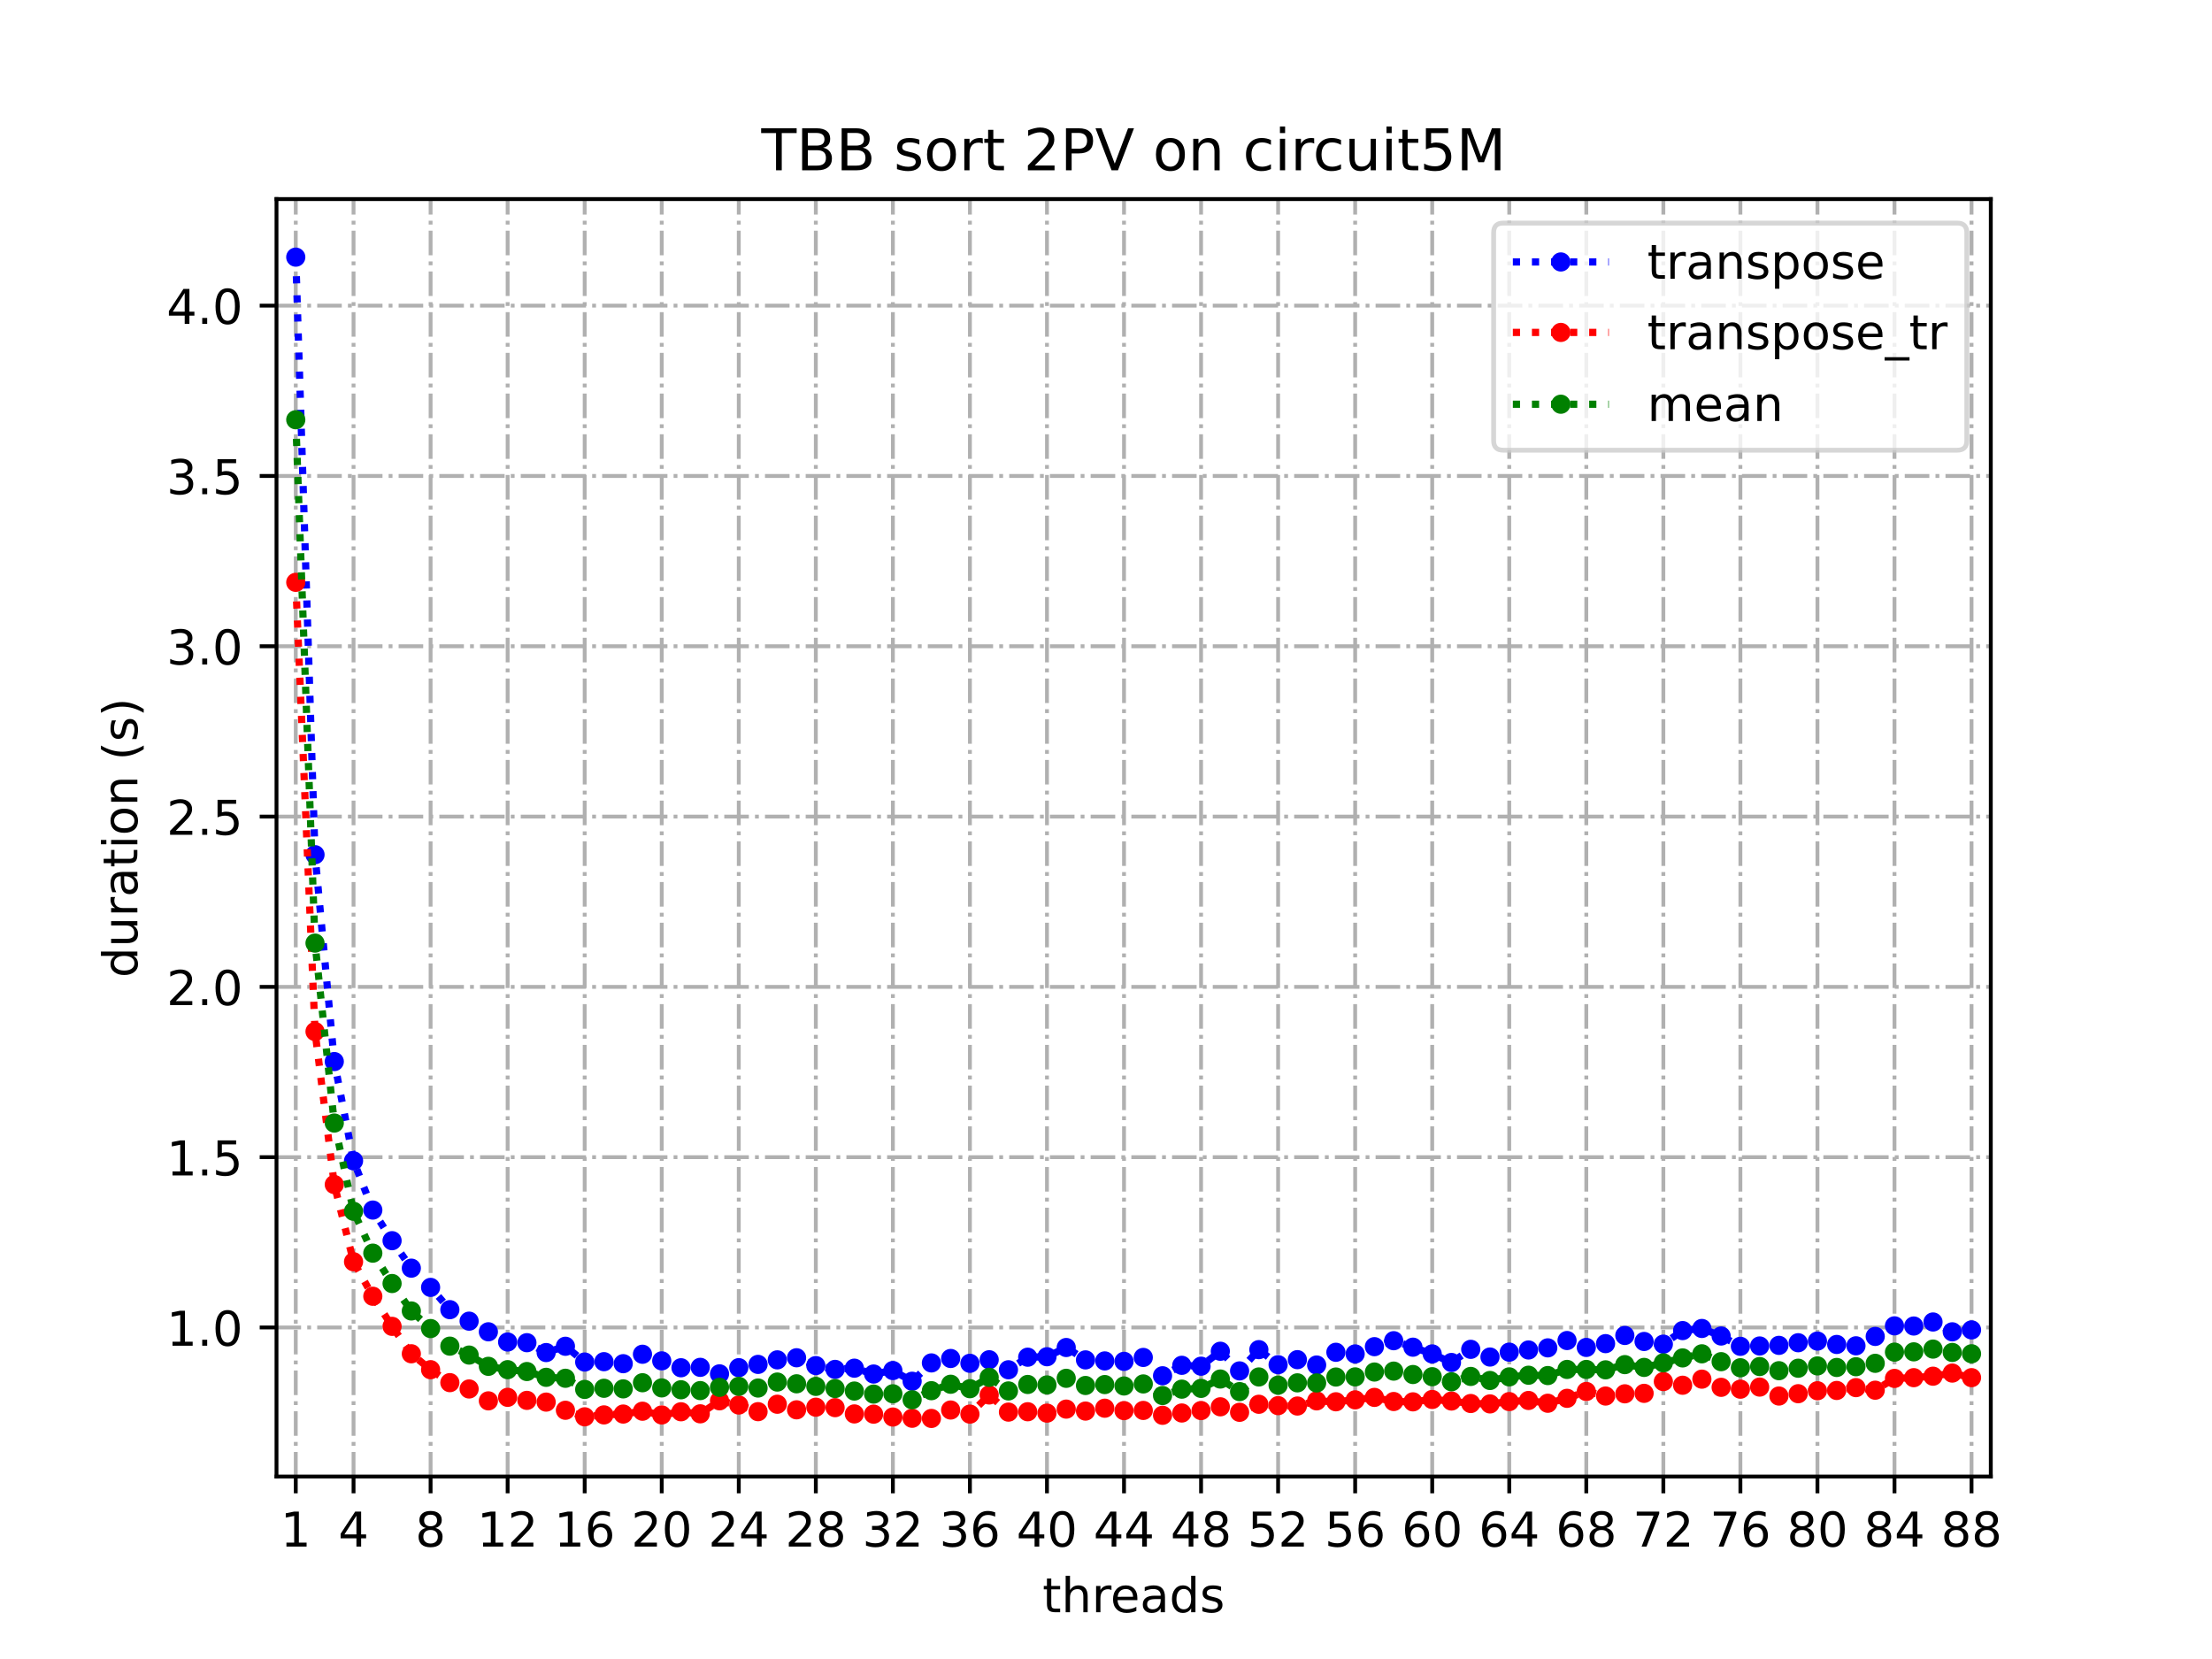 <?xml version="1.0" encoding="utf-8" standalone="no"?>
<!DOCTYPE svg PUBLIC "-//W3C//DTD SVG 1.1//EN"
  "http://www.w3.org/Graphics/SVG/1.1/DTD/svg11.dtd">
<!-- Created with matplotlib (https://matplotlib.org/) -->
<svg height="345.6pt" version="1.1" viewBox="0 0 460.8 345.6" width="460.8pt" xmlns="http://www.w3.org/2000/svg" xmlns:xlink="http://www.w3.org/1999/xlink">
 <defs>
  <style type="text/css">
*{stroke-linecap:butt;stroke-linejoin:round;}
  </style>
 </defs>
 <g id="figure_1">
  <g id="patch_1">
   <path d="M 0 345.6 
L 460.8 345.6 
L 460.8 0 
L 0 0 
z
" style="fill:#ffffff;"/>
  </g>
  <g id="axes_1">
   <g id="patch_2">
    <path d="M 57.6 307.584 
L 414.72 307.584 
L 414.72 41.472 
L 57.6 41.472 
z
" style="fill:#ffffff;"/>
   </g>
   <g id="matplotlib.axis_1">
    <g id="xtick_1">
     <g id="line2d_1">
      <path clip-path="url(#p1891fce95f)" d="M 61.613 307.584 
L 61.613 41.472 
" style="fill:none;stroke:#b0b0b0;stroke-dasharray:5.12,1.28,0.8,1.28;stroke-dashoffset:0;stroke-width:0.8;"/>
     </g>
     <g id="line2d_2">
      <defs>
       <path d="M 0 0 
L 0 3.5 
" id="md030015696" style="stroke:#000000;stroke-width:0.8;"/>
      </defs>
      <g>
       <use style="stroke:#000000;stroke-width:0.8;" x="61.613" xlink:href="#md030015696" y="307.584"/>
      </g>
     </g>
     <g id="text_1">
      <!-- 1 -->
      <defs>
       <path d="M 12.406 8.297 
L 28.516 8.297 
L 28.516 63.922 
L 10.984 60.406 
L 10.984 69.391 
L 28.422 72.906 
L 38.281 72.906 
L 38.281 8.297 
L 54.391 8.297 
L 54.391 0 
L 12.406 0 
z
" id="DejaVuSans-49"/>
      </defs>
      <g transform="translate(58.431 322.182)scale(0.1 -0.1)">
       <use xlink:href="#DejaVuSans-49"/>
      </g>
     </g>
    </g>
    <g id="xtick_2">
     <g id="line2d_3">
      <path clip-path="url(#p1891fce95f)" d="M 73.65 307.584 
L 73.65 41.472 
" style="fill:none;stroke:#b0b0b0;stroke-dasharray:5.12,1.28,0.8,1.28;stroke-dashoffset:0;stroke-width:0.8;"/>
     </g>
     <g id="line2d_4">
      <g>
       <use style="stroke:#000000;stroke-width:0.8;" x="73.65" xlink:href="#md030015696" y="307.584"/>
      </g>
     </g>
     <g id="text_2">
      <!-- 4 -->
      <defs>
       <path d="M 37.797 64.312 
L 12.891 25.391 
L 37.797 25.391 
z
M 35.203 72.906 
L 47.609 72.906 
L 47.609 25.391 
L 58.016 25.391 
L 58.016 17.188 
L 47.609 17.188 
L 47.609 0 
L 37.797 0 
L 37.797 17.188 
L 4.891 17.188 
L 4.891 26.703 
z
" id="DejaVuSans-52"/>
      </defs>
      <g transform="translate(70.469 322.182)scale(0.1 -0.1)">
       <use xlink:href="#DejaVuSans-52"/>
      </g>
     </g>
    </g>
    <g id="xtick_3">
     <g id="line2d_5">
      <path clip-path="url(#p1891fce95f)" d="M 89.701 307.584 
L 89.701 41.472 
" style="fill:none;stroke:#b0b0b0;stroke-dasharray:5.12,1.28,0.8,1.28;stroke-dashoffset:0;stroke-width:0.8;"/>
     </g>
     <g id="line2d_6">
      <g>
       <use style="stroke:#000000;stroke-width:0.8;" x="89.701" xlink:href="#md030015696" y="307.584"/>
      </g>
     </g>
     <g id="text_3">
      <!-- 8 -->
      <defs>
       <path d="M 31.781 34.625 
Q 24.75 34.625 20.719 30.859 
Q 16.703 27.094 16.703 20.516 
Q 16.703 13.922 20.719 10.156 
Q 24.75 6.391 31.781 6.391 
Q 38.812 6.391 42.859 10.172 
Q 46.922 13.969 46.922 20.516 
Q 46.922 27.094 42.891 30.859 
Q 38.875 34.625 31.781 34.625 
z
M 21.922 38.812 
Q 15.578 40.375 12.031 44.719 
Q 8.5 49.078 8.5 55.328 
Q 8.5 64.062 14.719 69.141 
Q 20.953 74.219 31.781 74.219 
Q 42.672 74.219 48.875 69.141 
Q 55.078 64.062 55.078 55.328 
Q 55.078 49.078 51.531 44.719 
Q 48 40.375 41.703 38.812 
Q 48.828 37.156 52.797 32.312 
Q 56.781 27.484 56.781 20.516 
Q 56.781 9.906 50.312 4.234 
Q 43.844 -1.422 31.781 -1.422 
Q 19.734 -1.422 13.25 4.234 
Q 6.781 9.906 6.781 20.516 
Q 6.781 27.484 10.781 32.312 
Q 14.797 37.156 21.922 38.812 
z
M 18.312 54.391 
Q 18.312 48.734 21.844 45.562 
Q 25.391 42.391 31.781 42.391 
Q 38.141 42.391 41.719 45.562 
Q 45.312 48.734 45.312 54.391 
Q 45.312 60.062 41.719 63.234 
Q 38.141 66.406 31.781 66.406 
Q 25.391 66.406 21.844 63.234 
Q 18.312 60.062 18.312 54.391 
z
" id="DejaVuSans-56"/>
      </defs>
      <g transform="translate(86.519 322.182)scale(0.1 -0.1)">
       <use xlink:href="#DejaVuSans-56"/>
      </g>
     </g>
    </g>
    <g id="xtick_4">
     <g id="line2d_7">
      <path clip-path="url(#p1891fce95f)" d="M 105.751 307.584 
L 105.751 41.472 
" style="fill:none;stroke:#b0b0b0;stroke-dasharray:5.12,1.28,0.8,1.28;stroke-dashoffset:0;stroke-width:0.8;"/>
     </g>
     <g id="line2d_8">
      <g>
       <use style="stroke:#000000;stroke-width:0.8;" x="105.751" xlink:href="#md030015696" y="307.584"/>
      </g>
     </g>
     <g id="text_4">
      <!-- 12 -->
      <defs>
       <path d="M 19.188 8.297 
L 53.609 8.297 
L 53.609 0 
L 7.328 0 
L 7.328 8.297 
Q 12.938 14.109 22.625 23.891 
Q 32.328 33.688 34.812 36.531 
Q 39.547 41.844 41.422 45.531 
Q 43.312 49.219 43.312 52.781 
Q 43.312 58.594 39.234 62.25 
Q 35.156 65.922 28.609 65.922 
Q 23.969 65.922 18.812 64.312 
Q 13.672 62.703 7.812 59.422 
L 7.812 69.391 
Q 13.766 71.781 18.938 73 
Q 24.125 74.219 28.422 74.219 
Q 39.75 74.219 46.484 68.547 
Q 53.219 62.891 53.219 53.422 
Q 53.219 48.922 51.531 44.891 
Q 49.859 40.875 45.406 35.406 
Q 44.188 33.984 37.641 27.219 
Q 31.109 20.453 19.188 8.297 
z
" id="DejaVuSans-50"/>
      </defs>
      <g transform="translate(99.389 322.182)scale(0.1 -0.1)">
       <use xlink:href="#DejaVuSans-49"/>
       <use x="63.623" xlink:href="#DejaVuSans-50"/>
      </g>
     </g>
    </g>
    <g id="xtick_5">
     <g id="line2d_9">
      <path clip-path="url(#p1891fce95f)" d="M 121.801 307.584 
L 121.801 41.472 
" style="fill:none;stroke:#b0b0b0;stroke-dasharray:5.12,1.28,0.8,1.28;stroke-dashoffset:0;stroke-width:0.8;"/>
     </g>
     <g id="line2d_10">
      <g>
       <use style="stroke:#000000;stroke-width:0.8;" x="121.801" xlink:href="#md030015696" y="307.584"/>
      </g>
     </g>
     <g id="text_5">
      <!-- 16 -->
      <defs>
       <path d="M 33.016 40.375 
Q 26.375 40.375 22.484 35.828 
Q 18.609 31.297 18.609 23.391 
Q 18.609 15.531 22.484 10.953 
Q 26.375 6.391 33.016 6.391 
Q 39.656 6.391 43.531 10.953 
Q 47.406 15.531 47.406 23.391 
Q 47.406 31.297 43.531 35.828 
Q 39.656 40.375 33.016 40.375 
z
M 52.594 71.297 
L 52.594 62.312 
Q 48.875 64.062 45.094 64.984 
Q 41.312 65.922 37.594 65.922 
Q 27.828 65.922 22.672 59.328 
Q 17.531 52.734 16.797 39.406 
Q 19.672 43.656 24.016 45.922 
Q 28.375 48.188 33.594 48.188 
Q 44.578 48.188 50.953 41.516 
Q 57.328 34.859 57.328 23.391 
Q 57.328 12.156 50.688 5.359 
Q 44.047 -1.422 33.016 -1.422 
Q 20.359 -1.422 13.672 8.266 
Q 6.984 17.969 6.984 36.375 
Q 6.984 53.656 15.188 63.938 
Q 23.391 74.219 37.203 74.219 
Q 40.922 74.219 44.703 73.484 
Q 48.484 72.75 52.594 71.297 
z
" id="DejaVuSans-54"/>
      </defs>
      <g transform="translate(115.439 322.182)scale(0.1 -0.1)">
       <use xlink:href="#DejaVuSans-49"/>
       <use x="63.623" xlink:href="#DejaVuSans-54"/>
      </g>
     </g>
    </g>
    <g id="xtick_6">
     <g id="line2d_11">
      <path clip-path="url(#p1891fce95f)" d="M 137.852 307.584 
L 137.852 41.472 
" style="fill:none;stroke:#b0b0b0;stroke-dasharray:5.12,1.28,0.8,1.28;stroke-dashoffset:0;stroke-width:0.8;"/>
     </g>
     <g id="line2d_12">
      <g>
       <use style="stroke:#000000;stroke-width:0.8;" x="137.852" xlink:href="#md030015696" y="307.584"/>
      </g>
     </g>
     <g id="text_6">
      <!-- 20 -->
      <defs>
       <path d="M 31.781 66.406 
Q 24.172 66.406 20.328 58.906 
Q 16.5 51.422 16.5 36.375 
Q 16.5 21.391 20.328 13.891 
Q 24.172 6.391 31.781 6.391 
Q 39.453 6.391 43.281 13.891 
Q 47.125 21.391 47.125 36.375 
Q 47.125 51.422 43.281 58.906 
Q 39.453 66.406 31.781 66.406 
z
M 31.781 74.219 
Q 44.047 74.219 50.516 64.516 
Q 56.984 54.828 56.984 36.375 
Q 56.984 17.969 50.516 8.266 
Q 44.047 -1.422 31.781 -1.422 
Q 19.531 -1.422 13.062 8.266 
Q 6.594 17.969 6.594 36.375 
Q 6.594 54.828 13.062 64.516 
Q 19.531 74.219 31.781 74.219 
z
" id="DejaVuSans-48"/>
      </defs>
      <g transform="translate(131.489 322.182)scale(0.1 -0.1)">
       <use xlink:href="#DejaVuSans-50"/>
       <use x="63.623" xlink:href="#DejaVuSans-48"/>
      </g>
     </g>
    </g>
    <g id="xtick_7">
     <g id="line2d_13">
      <path clip-path="url(#p1891fce95f)" d="M 153.902 307.584 
L 153.902 41.472 
" style="fill:none;stroke:#b0b0b0;stroke-dasharray:5.12,1.28,0.8,1.28;stroke-dashoffset:0;stroke-width:0.8;"/>
     </g>
     <g id="line2d_14">
      <g>
       <use style="stroke:#000000;stroke-width:0.8;" x="153.902" xlink:href="#md030015696" y="307.584"/>
      </g>
     </g>
     <g id="text_7">
      <!-- 24 -->
      <g transform="translate(147.54 322.182)scale(0.1 -0.1)">
       <use xlink:href="#DejaVuSans-50"/>
       <use x="63.623" xlink:href="#DejaVuSans-52"/>
      </g>
     </g>
    </g>
    <g id="xtick_8">
     <g id="line2d_15">
      <path clip-path="url(#p1891fce95f)" d="M 169.952 307.584 
L 169.952 41.472 
" style="fill:none;stroke:#b0b0b0;stroke-dasharray:5.12,1.28,0.8,1.28;stroke-dashoffset:0;stroke-width:0.8;"/>
     </g>
     <g id="line2d_16">
      <g>
       <use style="stroke:#000000;stroke-width:0.8;" x="169.952" xlink:href="#md030015696" y="307.584"/>
      </g>
     </g>
     <g id="text_8">
      <!-- 28 -->
      <g transform="translate(163.59 322.182)scale(0.1 -0.1)">
       <use xlink:href="#DejaVuSans-50"/>
       <use x="63.623" xlink:href="#DejaVuSans-56"/>
      </g>
     </g>
    </g>
    <g id="xtick_9">
     <g id="line2d_17">
      <path clip-path="url(#p1891fce95f)" d="M 186.003 307.584 
L 186.003 41.472 
" style="fill:none;stroke:#b0b0b0;stroke-dasharray:5.12,1.28,0.8,1.28;stroke-dashoffset:0;stroke-width:0.8;"/>
     </g>
     <g id="line2d_18">
      <g>
       <use style="stroke:#000000;stroke-width:0.8;" x="186.003" xlink:href="#md030015696" y="307.584"/>
      </g>
     </g>
     <g id="text_9">
      <!-- 32 -->
      <defs>
       <path d="M 40.578 39.312 
Q 47.656 37.797 51.625 33 
Q 55.609 28.219 55.609 21.188 
Q 55.609 10.406 48.188 4.484 
Q 40.766 -1.422 27.094 -1.422 
Q 22.516 -1.422 17.656 -0.516 
Q 12.797 0.391 7.625 2.203 
L 7.625 11.719 
Q 11.719 9.328 16.594 8.109 
Q 21.484 6.891 26.812 6.891 
Q 36.078 6.891 40.938 10.547 
Q 45.797 14.203 45.797 21.188 
Q 45.797 27.641 41.281 31.266 
Q 36.766 34.906 28.719 34.906 
L 20.219 34.906 
L 20.219 43.016 
L 29.109 43.016 
Q 36.375 43.016 40.234 45.922 
Q 44.094 48.828 44.094 54.297 
Q 44.094 59.906 40.109 62.906 
Q 36.141 65.922 28.719 65.922 
Q 24.656 65.922 20.016 65.031 
Q 15.375 64.156 9.812 62.312 
L 9.812 71.094 
Q 15.438 72.656 20.344 73.438 
Q 25.25 74.219 29.594 74.219 
Q 40.828 74.219 47.359 69.109 
Q 53.906 64.016 53.906 55.328 
Q 53.906 49.266 50.438 45.094 
Q 46.969 40.922 40.578 39.312 
z
" id="DejaVuSans-51"/>
      </defs>
      <g transform="translate(179.64 322.182)scale(0.1 -0.1)">
       <use xlink:href="#DejaVuSans-51"/>
       <use x="63.623" xlink:href="#DejaVuSans-50"/>
      </g>
     </g>
    </g>
    <g id="xtick_10">
     <g id="line2d_19">
      <path clip-path="url(#p1891fce95f)" d="M 202.053 307.584 
L 202.053 41.472 
" style="fill:none;stroke:#b0b0b0;stroke-dasharray:5.12,1.28,0.8,1.28;stroke-dashoffset:0;stroke-width:0.8;"/>
     </g>
     <g id="line2d_20">
      <g>
       <use style="stroke:#000000;stroke-width:0.8;" x="202.053" xlink:href="#md030015696" y="307.584"/>
      </g>
     </g>
     <g id="text_10">
      <!-- 36 -->
      <g transform="translate(195.691 322.182)scale(0.1 -0.1)">
       <use xlink:href="#DejaVuSans-51"/>
       <use x="63.623" xlink:href="#DejaVuSans-54"/>
      </g>
     </g>
    </g>
    <g id="xtick_11">
     <g id="line2d_21">
      <path clip-path="url(#p1891fce95f)" d="M 218.103 307.584 
L 218.103 41.472 
" style="fill:none;stroke:#b0b0b0;stroke-dasharray:5.12,1.28,0.8,1.28;stroke-dashoffset:0;stroke-width:0.8;"/>
     </g>
     <g id="line2d_22">
      <g>
       <use style="stroke:#000000;stroke-width:0.8;" x="218.103" xlink:href="#md030015696" y="307.584"/>
      </g>
     </g>
     <g id="text_11">
      <!-- 40 -->
      <g transform="translate(211.741 322.182)scale(0.1 -0.1)">
       <use xlink:href="#DejaVuSans-52"/>
       <use x="63.623" xlink:href="#DejaVuSans-48"/>
      </g>
     </g>
    </g>
    <g id="xtick_12">
     <g id="line2d_23">
      <path clip-path="url(#p1891fce95f)" d="M 234.154 307.584 
L 234.154 41.472 
" style="fill:none;stroke:#b0b0b0;stroke-dasharray:5.12,1.28,0.8,1.28;stroke-dashoffset:0;stroke-width:0.8;"/>
     </g>
     <g id="line2d_24">
      <g>
       <use style="stroke:#000000;stroke-width:0.8;" x="234.154" xlink:href="#md030015696" y="307.584"/>
      </g>
     </g>
     <g id="text_12">
      <!-- 44 -->
      <g transform="translate(227.791 322.182)scale(0.1 -0.1)">
       <use xlink:href="#DejaVuSans-52"/>
       <use x="63.623" xlink:href="#DejaVuSans-52"/>
      </g>
     </g>
    </g>
    <g id="xtick_13">
     <g id="line2d_25">
      <path clip-path="url(#p1891fce95f)" d="M 250.204 307.584 
L 250.204 41.472 
" style="fill:none;stroke:#b0b0b0;stroke-dasharray:5.12,1.28,0.8,1.28;stroke-dashoffset:0;stroke-width:0.8;"/>
     </g>
     <g id="line2d_26">
      <g>
       <use style="stroke:#000000;stroke-width:0.8;" x="250.204" xlink:href="#md030015696" y="307.584"/>
      </g>
     </g>
     <g id="text_13">
      <!-- 48 -->
      <g transform="translate(243.842 322.182)scale(0.1 -0.1)">
       <use xlink:href="#DejaVuSans-52"/>
       <use x="63.623" xlink:href="#DejaVuSans-56"/>
      </g>
     </g>
    </g>
    <g id="xtick_14">
     <g id="line2d_27">
      <path clip-path="url(#p1891fce95f)" d="M 266.254 307.584 
L 266.254 41.472 
" style="fill:none;stroke:#b0b0b0;stroke-dasharray:5.12,1.28,0.8,1.28;stroke-dashoffset:0;stroke-width:0.8;"/>
     </g>
     <g id="line2d_28">
      <g>
       <use style="stroke:#000000;stroke-width:0.8;" x="266.254" xlink:href="#md030015696" y="307.584"/>
      </g>
     </g>
     <g id="text_14">
      <!-- 52 -->
      <defs>
       <path d="M 10.797 72.906 
L 49.516 72.906 
L 49.516 64.594 
L 19.828 64.594 
L 19.828 46.734 
Q 21.969 47.469 24.109 47.828 
Q 26.266 48.188 28.422 48.188 
Q 40.625 48.188 47.75 41.5 
Q 54.891 34.812 54.891 23.391 
Q 54.891 11.625 47.562 5.094 
Q 40.234 -1.422 26.906 -1.422 
Q 22.312 -1.422 17.547 -0.641 
Q 12.797 0.141 7.719 1.703 
L 7.719 11.625 
Q 12.109 9.234 16.797 8.062 
Q 21.484 6.891 26.703 6.891 
Q 35.156 6.891 40.078 11.328 
Q 45.016 15.766 45.016 23.391 
Q 45.016 31 40.078 35.438 
Q 35.156 39.891 26.703 39.891 
Q 22.75 39.891 18.812 39.016 
Q 14.891 38.141 10.797 36.281 
z
" id="DejaVuSans-53"/>
      </defs>
      <g transform="translate(259.892 322.182)scale(0.1 -0.1)">
       <use xlink:href="#DejaVuSans-53"/>
       <use x="63.623" xlink:href="#DejaVuSans-50"/>
      </g>
     </g>
    </g>
    <g id="xtick_15">
     <g id="line2d_29">
      <path clip-path="url(#p1891fce95f)" d="M 282.305 307.584 
L 282.305 41.472 
" style="fill:none;stroke:#b0b0b0;stroke-dasharray:5.12,1.28,0.8,1.28;stroke-dashoffset:0;stroke-width:0.8;"/>
     </g>
     <g id="line2d_30">
      <g>
       <use style="stroke:#000000;stroke-width:0.8;" x="282.305" xlink:href="#md030015696" y="307.584"/>
      </g>
     </g>
     <g id="text_15">
      <!-- 56 -->
      <g transform="translate(275.942 322.182)scale(0.1 -0.1)">
       <use xlink:href="#DejaVuSans-53"/>
       <use x="63.623" xlink:href="#DejaVuSans-54"/>
      </g>
     </g>
    </g>
    <g id="xtick_16">
     <g id="line2d_31">
      <path clip-path="url(#p1891fce95f)" d="M 298.355 307.584 
L 298.355 41.472 
" style="fill:none;stroke:#b0b0b0;stroke-dasharray:5.12,1.28,0.8,1.28;stroke-dashoffset:0;stroke-width:0.8;"/>
     </g>
     <g id="line2d_32">
      <g>
       <use style="stroke:#000000;stroke-width:0.8;" x="298.355" xlink:href="#md030015696" y="307.584"/>
      </g>
     </g>
     <g id="text_16">
      <!-- 60 -->
      <g transform="translate(291.993 322.182)scale(0.1 -0.1)">
       <use xlink:href="#DejaVuSans-54"/>
       <use x="63.623" xlink:href="#DejaVuSans-48"/>
      </g>
     </g>
    </g>
    <g id="xtick_17">
     <g id="line2d_33">
      <path clip-path="url(#p1891fce95f)" d="M 314.405 307.584 
L 314.405 41.472 
" style="fill:none;stroke:#b0b0b0;stroke-dasharray:5.12,1.28,0.8,1.28;stroke-dashoffset:0;stroke-width:0.8;"/>
     </g>
     <g id="line2d_34">
      <g>
       <use style="stroke:#000000;stroke-width:0.8;" x="314.405" xlink:href="#md030015696" y="307.584"/>
      </g>
     </g>
     <g id="text_17">
      <!-- 64 -->
      <g transform="translate(308.043 322.182)scale(0.1 -0.1)">
       <use xlink:href="#DejaVuSans-54"/>
       <use x="63.623" xlink:href="#DejaVuSans-52"/>
      </g>
     </g>
    </g>
    <g id="xtick_18">
     <g id="line2d_35">
      <path clip-path="url(#p1891fce95f)" d="M 330.456 307.584 
L 330.456 41.472 
" style="fill:none;stroke:#b0b0b0;stroke-dasharray:5.12,1.28,0.8,1.28;stroke-dashoffset:0;stroke-width:0.8;"/>
     </g>
     <g id="line2d_36">
      <g>
       <use style="stroke:#000000;stroke-width:0.8;" x="330.456" xlink:href="#md030015696" y="307.584"/>
      </g>
     </g>
     <g id="text_18">
      <!-- 68 -->
      <g transform="translate(324.093 322.182)scale(0.1 -0.1)">
       <use xlink:href="#DejaVuSans-54"/>
       <use x="63.623" xlink:href="#DejaVuSans-56"/>
      </g>
     </g>
    </g>
    <g id="xtick_19">
     <g id="line2d_37">
      <path clip-path="url(#p1891fce95f)" d="M 346.506 307.584 
L 346.506 41.472 
" style="fill:none;stroke:#b0b0b0;stroke-dasharray:5.12,1.28,0.8,1.28;stroke-dashoffset:0;stroke-width:0.8;"/>
     </g>
     <g id="line2d_38">
      <g>
       <use style="stroke:#000000;stroke-width:0.8;" x="346.506" xlink:href="#md030015696" y="307.584"/>
      </g>
     </g>
     <g id="text_19">
      <!-- 72 -->
      <defs>
       <path d="M 8.203 72.906 
L 55.078 72.906 
L 55.078 68.703 
L 28.609 0 
L 18.312 0 
L 43.219 64.594 
L 8.203 64.594 
z
" id="DejaVuSans-55"/>
      </defs>
      <g transform="translate(340.144 322.182)scale(0.1 -0.1)">
       <use xlink:href="#DejaVuSans-55"/>
       <use x="63.623" xlink:href="#DejaVuSans-50"/>
      </g>
     </g>
    </g>
    <g id="xtick_20">
     <g id="line2d_39">
      <path clip-path="url(#p1891fce95f)" d="M 362.556 307.584 
L 362.556 41.472 
" style="fill:none;stroke:#b0b0b0;stroke-dasharray:5.12,1.28,0.8,1.28;stroke-dashoffset:0;stroke-width:0.8;"/>
     </g>
     <g id="line2d_40">
      <g>
       <use style="stroke:#000000;stroke-width:0.8;" x="362.556" xlink:href="#md030015696" y="307.584"/>
      </g>
     </g>
     <g id="text_20">
      <!-- 76 -->
      <g transform="translate(356.194 322.182)scale(0.1 -0.1)">
       <use xlink:href="#DejaVuSans-55"/>
       <use x="63.623" xlink:href="#DejaVuSans-54"/>
      </g>
     </g>
    </g>
    <g id="xtick_21">
     <g id="line2d_41">
      <path clip-path="url(#p1891fce95f)" d="M 378.607 307.584 
L 378.607 41.472 
" style="fill:none;stroke:#b0b0b0;stroke-dasharray:5.12,1.28,0.8,1.28;stroke-dashoffset:0;stroke-width:0.8;"/>
     </g>
     <g id="line2d_42">
      <g>
       <use style="stroke:#000000;stroke-width:0.8;" x="378.607" xlink:href="#md030015696" y="307.584"/>
      </g>
     </g>
     <g id="text_21">
      <!-- 80 -->
      <g transform="translate(372.244 322.182)scale(0.1 -0.1)">
       <use xlink:href="#DejaVuSans-56"/>
       <use x="63.623" xlink:href="#DejaVuSans-48"/>
      </g>
     </g>
    </g>
    <g id="xtick_22">
     <g id="line2d_43">
      <path clip-path="url(#p1891fce95f)" d="M 394.657 307.584 
L 394.657 41.472 
" style="fill:none;stroke:#b0b0b0;stroke-dasharray:5.12,1.28,0.8,1.28;stroke-dashoffset:0;stroke-width:0.8;"/>
     </g>
     <g id="line2d_44">
      <g>
       <use style="stroke:#000000;stroke-width:0.8;" x="394.657" xlink:href="#md030015696" y="307.584"/>
      </g>
     </g>
     <g id="text_22">
      <!-- 84 -->
      <g transform="translate(388.295 322.182)scale(0.1 -0.1)">
       <use xlink:href="#DejaVuSans-56"/>
       <use x="63.623" xlink:href="#DejaVuSans-52"/>
      </g>
     </g>
    </g>
    <g id="xtick_23">
     <g id="line2d_45">
      <path clip-path="url(#p1891fce95f)" d="M 410.707 307.584 
L 410.707 41.472 
" style="fill:none;stroke:#b0b0b0;stroke-dasharray:5.12,1.28,0.8,1.28;stroke-dashoffset:0;stroke-width:0.8;"/>
     </g>
     <g id="line2d_46">
      <g>
       <use style="stroke:#000000;stroke-width:0.8;" x="410.707" xlink:href="#md030015696" y="307.584"/>
      </g>
     </g>
     <g id="text_23">
      <!-- 88 -->
      <g transform="translate(404.345 322.182)scale(0.1 -0.1)">
       <use xlink:href="#DejaVuSans-56"/>
       <use x="63.623" xlink:href="#DejaVuSans-56"/>
      </g>
     </g>
    </g>
    <g id="text_24">
     <!-- threads -->
     <defs>
      <path d="M 18.312 70.219 
L 18.312 54.688 
L 36.812 54.688 
L 36.812 47.703 
L 18.312 47.703 
L 18.312 18.016 
Q 18.312 11.328 20.141 9.422 
Q 21.969 7.516 27.594 7.516 
L 36.812 7.516 
L 36.812 0 
L 27.594 0 
Q 17.188 0 13.234 3.875 
Q 9.281 7.766 9.281 18.016 
L 9.281 47.703 
L 2.688 47.703 
L 2.688 54.688 
L 9.281 54.688 
L 9.281 70.219 
z
" id="DejaVuSans-116"/>
      <path d="M 54.891 33.016 
L 54.891 0 
L 45.906 0 
L 45.906 32.719 
Q 45.906 40.484 42.875 44.328 
Q 39.844 48.188 33.797 48.188 
Q 26.516 48.188 22.312 43.547 
Q 18.109 38.922 18.109 30.906 
L 18.109 0 
L 9.078 0 
L 9.078 75.984 
L 18.109 75.984 
L 18.109 46.188 
Q 21.344 51.125 25.703 53.562 
Q 30.078 56 35.797 56 
Q 45.219 56 50.047 50.172 
Q 54.891 44.344 54.891 33.016 
z
" id="DejaVuSans-104"/>
      <path d="M 41.109 46.297 
Q 39.594 47.172 37.812 47.578 
Q 36.031 48 33.891 48 
Q 26.266 48 22.188 43.047 
Q 18.109 38.094 18.109 28.812 
L 18.109 0 
L 9.078 0 
L 9.078 54.688 
L 18.109 54.688 
L 18.109 46.188 
Q 20.953 51.172 25.484 53.578 
Q 30.031 56 36.531 56 
Q 37.453 56 38.578 55.875 
Q 39.703 55.766 41.062 55.516 
z
" id="DejaVuSans-114"/>
      <path d="M 56.203 29.594 
L 56.203 25.203 
L 14.891 25.203 
Q 15.484 15.922 20.484 11.062 
Q 25.484 6.203 34.422 6.203 
Q 39.594 6.203 44.453 7.469 
Q 49.312 8.734 54.109 11.281 
L 54.109 2.781 
Q 49.266 0.734 44.188 -0.344 
Q 39.109 -1.422 33.891 -1.422 
Q 20.797 -1.422 13.156 6.188 
Q 5.516 13.812 5.516 26.812 
Q 5.516 40.234 12.766 48.109 
Q 20.016 56 32.328 56 
Q 43.359 56 49.781 48.891 
Q 56.203 41.797 56.203 29.594 
z
M 47.219 32.234 
Q 47.125 39.594 43.094 43.984 
Q 39.062 48.391 32.422 48.391 
Q 24.906 48.391 20.391 44.141 
Q 15.875 39.891 15.188 32.172 
z
" id="DejaVuSans-101"/>
      <path d="M 34.281 27.484 
Q 23.391 27.484 19.188 25 
Q 14.984 22.516 14.984 16.5 
Q 14.984 11.719 18.141 8.906 
Q 21.297 6.109 26.703 6.109 
Q 34.188 6.109 38.703 11.406 
Q 43.219 16.703 43.219 25.484 
L 43.219 27.484 
z
M 52.203 31.203 
L 52.203 0 
L 43.219 0 
L 43.219 8.297 
Q 40.141 3.328 35.547 0.953 
Q 30.953 -1.422 24.312 -1.422 
Q 15.922 -1.422 10.953 3.297 
Q 6 8.016 6 15.922 
Q 6 25.141 12.172 29.828 
Q 18.359 34.516 30.609 34.516 
L 43.219 34.516 
L 43.219 35.406 
Q 43.219 41.609 39.141 45 
Q 35.062 48.391 27.688 48.391 
Q 23 48.391 18.547 47.266 
Q 14.109 46.141 10.016 43.891 
L 10.016 52.203 
Q 14.938 54.109 19.578 55.047 
Q 24.219 56 28.609 56 
Q 40.484 56 46.344 49.844 
Q 52.203 43.703 52.203 31.203 
z
" id="DejaVuSans-97"/>
      <path d="M 45.406 46.391 
L 45.406 75.984 
L 54.391 75.984 
L 54.391 0 
L 45.406 0 
L 45.406 8.203 
Q 42.578 3.328 38.25 0.953 
Q 33.938 -1.422 27.875 -1.422 
Q 17.969 -1.422 11.734 6.484 
Q 5.516 14.406 5.516 27.297 
Q 5.516 40.188 11.734 48.094 
Q 17.969 56 27.875 56 
Q 33.938 56 38.25 53.625 
Q 42.578 51.266 45.406 46.391 
z
M 14.797 27.297 
Q 14.797 17.391 18.875 11.75 
Q 22.953 6.109 30.078 6.109 
Q 37.203 6.109 41.297 11.75 
Q 45.406 17.391 45.406 27.297 
Q 45.406 37.203 41.297 42.844 
Q 37.203 48.484 30.078 48.484 
Q 22.953 48.484 18.875 42.844 
Q 14.797 37.203 14.797 27.297 
z
" id="DejaVuSans-100"/>
      <path d="M 44.281 53.078 
L 44.281 44.578 
Q 40.484 46.531 36.375 47.5 
Q 32.281 48.484 27.875 48.484 
Q 21.188 48.484 17.844 46.438 
Q 14.5 44.391 14.5 40.281 
Q 14.5 37.156 16.891 35.375 
Q 19.281 33.594 26.516 31.984 
L 29.594 31.297 
Q 39.156 29.25 43.188 25.516 
Q 47.219 21.781 47.219 15.094 
Q 47.219 7.469 41.188 3.016 
Q 35.156 -1.422 24.609 -1.422 
Q 20.219 -1.422 15.453 -0.562 
Q 10.688 0.297 5.422 2 
L 5.422 11.281 
Q 10.406 8.688 15.234 7.391 
Q 20.062 6.109 24.812 6.109 
Q 31.156 6.109 34.562 8.281 
Q 37.984 10.453 37.984 14.406 
Q 37.984 18.062 35.516 20.016 
Q 33.062 21.969 24.703 23.781 
L 21.578 24.516 
Q 13.234 26.266 9.516 29.906 
Q 5.812 33.547 5.812 39.891 
Q 5.812 47.609 11.281 51.797 
Q 16.75 56 26.812 56 
Q 31.781 56 36.172 55.266 
Q 40.578 54.547 44.281 53.078 
z
" id="DejaVuSans-115"/>
     </defs>
     <g transform="translate(217.169 335.861)scale(0.1 -0.1)">
      <use xlink:href="#DejaVuSans-116"/>
      <use x="39.209" xlink:href="#DejaVuSans-104"/>
      <use x="102.588" xlink:href="#DejaVuSans-114"/>
      <use x="141.451" xlink:href="#DejaVuSans-101"/>
      <use x="202.975" xlink:href="#DejaVuSans-97"/>
      <use x="264.254" xlink:href="#DejaVuSans-100"/>
      <use x="327.73" xlink:href="#DejaVuSans-115"/>
     </g>
    </g>
   </g>
   <g id="matplotlib.axis_2">
    <g id="ytick_1">
     <g id="line2d_47">
      <path clip-path="url(#p1891fce95f)" d="M 57.6 276.537 
L 414.72 276.537 
" style="fill:none;stroke:#b0b0b0;stroke-dasharray:5.12,1.28,0.8,1.28;stroke-dashoffset:0;stroke-width:0.8;"/>
     </g>
     <g id="line2d_48">
      <defs>
       <path d="M 0 0 
L -3.5 0 
" id="ma75eb71718" style="stroke:#000000;stroke-width:0.8;"/>
      </defs>
      <g>
       <use style="stroke:#000000;stroke-width:0.8;" x="57.6" xlink:href="#ma75eb71718" y="276.537"/>
      </g>
     </g>
     <g id="text_25">
      <!-- 1.0 -->
      <defs>
       <path d="M 10.688 12.406 
L 21 12.406 
L 21 0 
L 10.688 0 
z
" id="DejaVuSans-46"/>
      </defs>
      <g transform="translate(34.697 280.336)scale(0.1 -0.1)">
       <use xlink:href="#DejaVuSans-49"/>
       <use x="63.623" xlink:href="#DejaVuSans-46"/>
       <use x="95.41" xlink:href="#DejaVuSans-48"/>
      </g>
     </g>
    </g>
    <g id="ytick_2">
     <g id="line2d_49">
      <path clip-path="url(#p1891fce95f)" d="M 57.6 241.059 
L 414.72 241.059 
" style="fill:none;stroke:#b0b0b0;stroke-dasharray:5.12,1.28,0.8,1.28;stroke-dashoffset:0;stroke-width:0.8;"/>
     </g>
     <g id="line2d_50">
      <g>
       <use style="stroke:#000000;stroke-width:0.8;" x="57.6" xlink:href="#ma75eb71718" y="241.059"/>
      </g>
     </g>
     <g id="text_26">
      <!-- 1.5 -->
      <g transform="translate(34.697 244.859)scale(0.1 -0.1)">
       <use xlink:href="#DejaVuSans-49"/>
       <use x="63.623" xlink:href="#DejaVuSans-46"/>
       <use x="95.41" xlink:href="#DejaVuSans-53"/>
      </g>
     </g>
    </g>
    <g id="ytick_3">
     <g id="line2d_51">
      <path clip-path="url(#p1891fce95f)" d="M 57.6 205.582 
L 414.72 205.582 
" style="fill:none;stroke:#b0b0b0;stroke-dasharray:5.12,1.28,0.8,1.28;stroke-dashoffset:0;stroke-width:0.8;"/>
     </g>
     <g id="line2d_52">
      <g>
       <use style="stroke:#000000;stroke-width:0.8;" x="57.6" xlink:href="#ma75eb71718" y="205.582"/>
      </g>
     </g>
     <g id="text_27">
      <!-- 2.0 -->
      <g transform="translate(34.697 209.381)scale(0.1 -0.1)">
       <use xlink:href="#DejaVuSans-50"/>
       <use x="63.623" xlink:href="#DejaVuSans-46"/>
       <use x="95.41" xlink:href="#DejaVuSans-48"/>
      </g>
     </g>
    </g>
    <g id="ytick_4">
     <g id="line2d_53">
      <path clip-path="url(#p1891fce95f)" d="M 57.6 170.105 
L 414.72 170.105 
" style="fill:none;stroke:#b0b0b0;stroke-dasharray:5.12,1.28,0.8,1.28;stroke-dashoffset:0;stroke-width:0.8;"/>
     </g>
     <g id="line2d_54">
      <g>
       <use style="stroke:#000000;stroke-width:0.8;" x="57.6" xlink:href="#ma75eb71718" y="170.105"/>
      </g>
     </g>
     <g id="text_28">
      <!-- 2.5 -->
      <g transform="translate(34.697 173.904)scale(0.1 -0.1)">
       <use xlink:href="#DejaVuSans-50"/>
       <use x="63.623" xlink:href="#DejaVuSans-46"/>
       <use x="95.41" xlink:href="#DejaVuSans-53"/>
      </g>
     </g>
    </g>
    <g id="ytick_5">
     <g id="line2d_55">
      <path clip-path="url(#p1891fce95f)" d="M 57.6 134.628 
L 414.72 134.628 
" style="fill:none;stroke:#b0b0b0;stroke-dasharray:5.12,1.28,0.8,1.28;stroke-dashoffset:0;stroke-width:0.8;"/>
     </g>
     <g id="line2d_56">
      <g>
       <use style="stroke:#000000;stroke-width:0.8;" x="57.6" xlink:href="#ma75eb71718" y="134.628"/>
      </g>
     </g>
     <g id="text_29">
      <!-- 3.0 -->
      <g transform="translate(34.697 138.427)scale(0.1 -0.1)">
       <use xlink:href="#DejaVuSans-51"/>
       <use x="63.623" xlink:href="#DejaVuSans-46"/>
       <use x="95.41" xlink:href="#DejaVuSans-48"/>
      </g>
     </g>
    </g>
    <g id="ytick_6">
     <g id="line2d_57">
      <path clip-path="url(#p1891fce95f)" d="M 57.6 99.151 
L 414.72 99.151 
" style="fill:none;stroke:#b0b0b0;stroke-dasharray:5.12,1.28,0.8,1.28;stroke-dashoffset:0;stroke-width:0.8;"/>
     </g>
     <g id="line2d_58">
      <g>
       <use style="stroke:#000000;stroke-width:0.8;" x="57.6" xlink:href="#ma75eb71718" y="99.151"/>
      </g>
     </g>
     <g id="text_30">
      <!-- 3.5 -->
      <g transform="translate(34.697 102.95)scale(0.1 -0.1)">
       <use xlink:href="#DejaVuSans-51"/>
       <use x="63.623" xlink:href="#DejaVuSans-46"/>
       <use x="95.41" xlink:href="#DejaVuSans-53"/>
      </g>
     </g>
    </g>
    <g id="ytick_7">
     <g id="line2d_59">
      <path clip-path="url(#p1891fce95f)" d="M 57.6 63.674 
L 414.72 63.674 
" style="fill:none;stroke:#b0b0b0;stroke-dasharray:5.12,1.28,0.8,1.28;stroke-dashoffset:0;stroke-width:0.8;"/>
     </g>
     <g id="line2d_60">
      <g>
       <use style="stroke:#000000;stroke-width:0.8;" x="57.6" xlink:href="#ma75eb71718" y="63.674"/>
      </g>
     </g>
     <g id="text_31">
      <!-- 4.0 -->
      <g transform="translate(34.697 67.473)scale(0.1 -0.1)">
       <use xlink:href="#DejaVuSans-52"/>
       <use x="63.623" xlink:href="#DejaVuSans-46"/>
       <use x="95.41" xlink:href="#DejaVuSans-48"/>
      </g>
     </g>
    </g>
    <g id="text_32">
     <!-- duration (s) -->
     <defs>
      <path d="M 8.5 21.578 
L 8.5 54.688 
L 17.484 54.688 
L 17.484 21.922 
Q 17.484 14.156 20.5 10.266 
Q 23.531 6.391 29.594 6.391 
Q 36.859 6.391 41.078 11.031 
Q 45.312 15.672 45.312 23.688 
L 45.312 54.688 
L 54.297 54.688 
L 54.297 0 
L 45.312 0 
L 45.312 8.406 
Q 42.047 3.422 37.719 1 
Q 33.406 -1.422 27.688 -1.422 
Q 18.266 -1.422 13.375 4.438 
Q 8.5 10.297 8.5 21.578 
z
M 31.109 56 
z
" id="DejaVuSans-117"/>
      <path d="M 9.422 54.688 
L 18.406 54.688 
L 18.406 0 
L 9.422 0 
z
M 9.422 75.984 
L 18.406 75.984 
L 18.406 64.594 
L 9.422 64.594 
z
" id="DejaVuSans-105"/>
      <path d="M 30.609 48.391 
Q 23.391 48.391 19.188 42.75 
Q 14.984 37.109 14.984 27.297 
Q 14.984 17.484 19.156 11.844 
Q 23.344 6.203 30.609 6.203 
Q 37.797 6.203 41.984 11.859 
Q 46.188 17.531 46.188 27.297 
Q 46.188 37.016 41.984 42.703 
Q 37.797 48.391 30.609 48.391 
z
M 30.609 56 
Q 42.328 56 49.016 48.375 
Q 55.719 40.766 55.719 27.297 
Q 55.719 13.875 49.016 6.219 
Q 42.328 -1.422 30.609 -1.422 
Q 18.844 -1.422 12.172 6.219 
Q 5.516 13.875 5.516 27.297 
Q 5.516 40.766 12.172 48.375 
Q 18.844 56 30.609 56 
z
" id="DejaVuSans-111"/>
      <path d="M 54.891 33.016 
L 54.891 0 
L 45.906 0 
L 45.906 32.719 
Q 45.906 40.484 42.875 44.328 
Q 39.844 48.188 33.797 48.188 
Q 26.516 48.188 22.312 43.547 
Q 18.109 38.922 18.109 30.906 
L 18.109 0 
L 9.078 0 
L 9.078 54.688 
L 18.109 54.688 
L 18.109 46.188 
Q 21.344 51.125 25.703 53.562 
Q 30.078 56 35.797 56 
Q 45.219 56 50.047 50.172 
Q 54.891 44.344 54.891 33.016 
z
" id="DejaVuSans-110"/>
      <path id="DejaVuSans-32"/>
      <path d="M 31 75.875 
Q 24.469 64.656 21.281 53.656 
Q 18.109 42.672 18.109 31.391 
Q 18.109 20.125 21.312 9.062 
Q 24.516 -2 31 -13.188 
L 23.188 -13.188 
Q 15.875 -1.703 12.234 9.375 
Q 8.594 20.453 8.594 31.391 
Q 8.594 42.281 12.203 53.312 
Q 15.828 64.359 23.188 75.875 
z
" id="DejaVuSans-40"/>
      <path d="M 8.016 75.875 
L 15.828 75.875 
Q 23.141 64.359 26.781 53.312 
Q 30.422 42.281 30.422 31.391 
Q 30.422 20.453 26.781 9.375 
Q 23.141 -1.703 15.828 -13.188 
L 8.016 -13.188 
Q 14.5 -2 17.703 9.062 
Q 20.906 20.125 20.906 31.391 
Q 20.906 42.672 17.703 53.656 
Q 14.5 64.656 8.016 75.875 
z
" id="DejaVuSans-41"/>
     </defs>
     <g transform="translate(28.617 203.663)rotate(-90)scale(0.1 -0.1)">
      <use xlink:href="#DejaVuSans-100"/>
      <use x="63.477" xlink:href="#DejaVuSans-117"/>
      <use x="126.855" xlink:href="#DejaVuSans-114"/>
      <use x="167.969" xlink:href="#DejaVuSans-97"/>
      <use x="229.248" xlink:href="#DejaVuSans-116"/>
      <use x="268.457" xlink:href="#DejaVuSans-105"/>
      <use x="296.24" xlink:href="#DejaVuSans-111"/>
      <use x="357.422" xlink:href="#DejaVuSans-110"/>
      <use x="420.801" xlink:href="#DejaVuSans-32"/>
      <use x="452.588" xlink:href="#DejaVuSans-40"/>
      <use x="491.602" xlink:href="#DejaVuSans-115"/>
      <use x="543.701" xlink:href="#DejaVuSans-41"/>
     </g>
    </g>
   </g>
   <g id="line2d_61">
    <path clip-path="url(#p1891fce95f)" d="M 61.613 53.568 
L 65.625 178.049 
L 69.638 221.144 
L 73.65 241.822 
L 77.663 252.078 
L 81.676 258.457 
L 85.688 264.181 
L 89.701 268.188 
L 93.713 272.827 
L 97.726 275.222 
L 101.738 277.438 
L 105.751 279.566 
L 109.764 279.708 
L 113.776 281.762 
L 117.789 280.453 
L 121.801 283.736 
L 125.814 283.661 
L 129.827 284.081 
L 133.839 282.115 
L 137.852 283.494 
L 141.864 284.929 
L 145.877 284.843 
L 149.889 286.201 
L 153.902 284.913 
L 157.915 284.23 
L 161.927 283.284 
L 165.94 282.847 
L 169.952 284.476 
L 173.965 285.271 
L 177.978 285.016 
L 181.99 286.235 
L 186.003 285.509 
L 190.015 287.742 
L 194.028 283.921 
L 198.04 282.997 
L 202.053 284.001 
L 206.066 283.261 
L 210.078 285.348 
L 214.091 282.73 
L 218.103 282.633 
L 222.116 280.711 
L 226.129 283.291 
L 230.141 283.505 
L 234.154 283.595 
L 238.166 282.779 
L 242.179 286.599 
L 246.191 284.42 
L 250.204 284.604 
L 254.217 281.49 
L 258.229 285.585 
L 262.242 281.154 
L 266.254 284.293 
L 270.267 283.242 
L 274.28 284.359 
L 278.292 281.705 
L 282.305 282.048 
L 286.317 280.535 
L 290.33 279.294 
L 294.342 280.644 
L 298.355 282.046 
L 302.368 283.83 
L 306.38 281.092 
L 310.393 282.695 
L 314.405 281.678 
L 318.418 281.226 
L 322.431 280.785 
L 326.443 279.259 
L 330.456 280.694 
L 334.468 279.904 
L 338.481 278.201 
L 342.493 279.453 
L 346.506 280.014 
L 350.519 277.186 
L 354.531 276.745 
L 358.544 278.316 
L 362.556 280.464 
L 366.569 280.392 
L 370.582 280.264 
L 374.594 279.717 
L 378.607 279.37 
L 382.619 280.075 
L 386.632 280.357 
L 390.644 278.403 
L 394.657 276.198 
L 398.67 276.234 
L 402.682 275.395 
L 406.695 277.442 
L 410.707 277.041 
" style="fill:none;stroke:#0000ff;stroke-dasharray:1.5,2.475;stroke-dashoffset:0;stroke-width:1.5;"/>
    <defs>
     <path d="M 0 1.5 
C 0.398 1.5 0.779 1.342 1.061 1.061 
C 1.342 0.779 1.5 0.398 1.5 0 
C 1.5 -0.398 1.342 -0.779 1.061 -1.061 
C 0.779 -1.342 0.398 -1.5 0 -1.5 
C -0.398 -1.5 -0.779 -1.342 -1.061 -1.061 
C -1.342 -0.779 -1.5 -0.398 -1.5 0 
C -1.5 0.398 -1.342 0.779 -1.061 1.061 
C -0.779 1.342 -0.398 1.5 0 1.5 
z
" id="m7a4a141caa" style="stroke:#0000ff;"/>
    </defs>
    <g clip-path="url(#p1891fce95f)">
     <use style="fill:#0000ff;stroke:#0000ff;" x="61.613" xlink:href="#m7a4a141caa" y="53.568"/>
     <use style="fill:#0000ff;stroke:#0000ff;" x="65.625" xlink:href="#m7a4a141caa" y="178.049"/>
     <use style="fill:#0000ff;stroke:#0000ff;" x="69.638" xlink:href="#m7a4a141caa" y="221.144"/>
     <use style="fill:#0000ff;stroke:#0000ff;" x="73.65" xlink:href="#m7a4a141caa" y="241.822"/>
     <use style="fill:#0000ff;stroke:#0000ff;" x="77.663" xlink:href="#m7a4a141caa" y="252.078"/>
     <use style="fill:#0000ff;stroke:#0000ff;" x="81.676" xlink:href="#m7a4a141caa" y="258.457"/>
     <use style="fill:#0000ff;stroke:#0000ff;" x="85.688" xlink:href="#m7a4a141caa" y="264.181"/>
     <use style="fill:#0000ff;stroke:#0000ff;" x="89.701" xlink:href="#m7a4a141caa" y="268.188"/>
     <use style="fill:#0000ff;stroke:#0000ff;" x="93.713" xlink:href="#m7a4a141caa" y="272.827"/>
     <use style="fill:#0000ff;stroke:#0000ff;" x="97.726" xlink:href="#m7a4a141caa" y="275.222"/>
     <use style="fill:#0000ff;stroke:#0000ff;" x="101.738" xlink:href="#m7a4a141caa" y="277.438"/>
     <use style="fill:#0000ff;stroke:#0000ff;" x="105.751" xlink:href="#m7a4a141caa" y="279.566"/>
     <use style="fill:#0000ff;stroke:#0000ff;" x="109.764" xlink:href="#m7a4a141caa" y="279.708"/>
     <use style="fill:#0000ff;stroke:#0000ff;" x="113.776" xlink:href="#m7a4a141caa" y="281.762"/>
     <use style="fill:#0000ff;stroke:#0000ff;" x="117.789" xlink:href="#m7a4a141caa" y="280.453"/>
     <use style="fill:#0000ff;stroke:#0000ff;" x="121.801" xlink:href="#m7a4a141caa" y="283.736"/>
     <use style="fill:#0000ff;stroke:#0000ff;" x="125.814" xlink:href="#m7a4a141caa" y="283.661"/>
     <use style="fill:#0000ff;stroke:#0000ff;" x="129.827" xlink:href="#m7a4a141caa" y="284.081"/>
     <use style="fill:#0000ff;stroke:#0000ff;" x="133.839" xlink:href="#m7a4a141caa" y="282.115"/>
     <use style="fill:#0000ff;stroke:#0000ff;" x="137.852" xlink:href="#m7a4a141caa" y="283.494"/>
     <use style="fill:#0000ff;stroke:#0000ff;" x="141.864" xlink:href="#m7a4a141caa" y="284.929"/>
     <use style="fill:#0000ff;stroke:#0000ff;" x="145.877" xlink:href="#m7a4a141caa" y="284.843"/>
     <use style="fill:#0000ff;stroke:#0000ff;" x="149.889" xlink:href="#m7a4a141caa" y="286.201"/>
     <use style="fill:#0000ff;stroke:#0000ff;" x="153.902" xlink:href="#m7a4a141caa" y="284.913"/>
     <use style="fill:#0000ff;stroke:#0000ff;" x="157.915" xlink:href="#m7a4a141caa" y="284.23"/>
     <use style="fill:#0000ff;stroke:#0000ff;" x="161.927" xlink:href="#m7a4a141caa" y="283.284"/>
     <use style="fill:#0000ff;stroke:#0000ff;" x="165.94" xlink:href="#m7a4a141caa" y="282.847"/>
     <use style="fill:#0000ff;stroke:#0000ff;" x="169.952" xlink:href="#m7a4a141caa" y="284.476"/>
     <use style="fill:#0000ff;stroke:#0000ff;" x="173.965" xlink:href="#m7a4a141caa" y="285.271"/>
     <use style="fill:#0000ff;stroke:#0000ff;" x="177.978" xlink:href="#m7a4a141caa" y="285.016"/>
     <use style="fill:#0000ff;stroke:#0000ff;" x="181.99" xlink:href="#m7a4a141caa" y="286.235"/>
     <use style="fill:#0000ff;stroke:#0000ff;" x="186.003" xlink:href="#m7a4a141caa" y="285.509"/>
     <use style="fill:#0000ff;stroke:#0000ff;" x="190.015" xlink:href="#m7a4a141caa" y="287.742"/>
     <use style="fill:#0000ff;stroke:#0000ff;" x="194.028" xlink:href="#m7a4a141caa" y="283.921"/>
     <use style="fill:#0000ff;stroke:#0000ff;" x="198.04" xlink:href="#m7a4a141caa" y="282.997"/>
     <use style="fill:#0000ff;stroke:#0000ff;" x="202.053" xlink:href="#m7a4a141caa" y="284.001"/>
     <use style="fill:#0000ff;stroke:#0000ff;" x="206.066" xlink:href="#m7a4a141caa" y="283.261"/>
     <use style="fill:#0000ff;stroke:#0000ff;" x="210.078" xlink:href="#m7a4a141caa" y="285.348"/>
     <use style="fill:#0000ff;stroke:#0000ff;" x="214.091" xlink:href="#m7a4a141caa" y="282.73"/>
     <use style="fill:#0000ff;stroke:#0000ff;" x="218.103" xlink:href="#m7a4a141caa" y="282.633"/>
     <use style="fill:#0000ff;stroke:#0000ff;" x="222.116" xlink:href="#m7a4a141caa" y="280.711"/>
     <use style="fill:#0000ff;stroke:#0000ff;" x="226.129" xlink:href="#m7a4a141caa" y="283.291"/>
     <use style="fill:#0000ff;stroke:#0000ff;" x="230.141" xlink:href="#m7a4a141caa" y="283.505"/>
     <use style="fill:#0000ff;stroke:#0000ff;" x="234.154" xlink:href="#m7a4a141caa" y="283.595"/>
     <use style="fill:#0000ff;stroke:#0000ff;" x="238.166" xlink:href="#m7a4a141caa" y="282.779"/>
     <use style="fill:#0000ff;stroke:#0000ff;" x="242.179" xlink:href="#m7a4a141caa" y="286.599"/>
     <use style="fill:#0000ff;stroke:#0000ff;" x="246.191" xlink:href="#m7a4a141caa" y="284.42"/>
     <use style="fill:#0000ff;stroke:#0000ff;" x="250.204" xlink:href="#m7a4a141caa" y="284.604"/>
     <use style="fill:#0000ff;stroke:#0000ff;" x="254.217" xlink:href="#m7a4a141caa" y="281.49"/>
     <use style="fill:#0000ff;stroke:#0000ff;" x="258.229" xlink:href="#m7a4a141caa" y="285.585"/>
     <use style="fill:#0000ff;stroke:#0000ff;" x="262.242" xlink:href="#m7a4a141caa" y="281.154"/>
     <use style="fill:#0000ff;stroke:#0000ff;" x="266.254" xlink:href="#m7a4a141caa" y="284.293"/>
     <use style="fill:#0000ff;stroke:#0000ff;" x="270.267" xlink:href="#m7a4a141caa" y="283.242"/>
     <use style="fill:#0000ff;stroke:#0000ff;" x="274.28" xlink:href="#m7a4a141caa" y="284.359"/>
     <use style="fill:#0000ff;stroke:#0000ff;" x="278.292" xlink:href="#m7a4a141caa" y="281.705"/>
     <use style="fill:#0000ff;stroke:#0000ff;" x="282.305" xlink:href="#m7a4a141caa" y="282.048"/>
     <use style="fill:#0000ff;stroke:#0000ff;" x="286.317" xlink:href="#m7a4a141caa" y="280.535"/>
     <use style="fill:#0000ff;stroke:#0000ff;" x="290.33" xlink:href="#m7a4a141caa" y="279.294"/>
     <use style="fill:#0000ff;stroke:#0000ff;" x="294.342" xlink:href="#m7a4a141caa" y="280.644"/>
     <use style="fill:#0000ff;stroke:#0000ff;" x="298.355" xlink:href="#m7a4a141caa" y="282.046"/>
     <use style="fill:#0000ff;stroke:#0000ff;" x="302.368" xlink:href="#m7a4a141caa" y="283.83"/>
     <use style="fill:#0000ff;stroke:#0000ff;" x="306.38" xlink:href="#m7a4a141caa" y="281.092"/>
     <use style="fill:#0000ff;stroke:#0000ff;" x="310.393" xlink:href="#m7a4a141caa" y="282.695"/>
     <use style="fill:#0000ff;stroke:#0000ff;" x="314.405" xlink:href="#m7a4a141caa" y="281.678"/>
     <use style="fill:#0000ff;stroke:#0000ff;" x="318.418" xlink:href="#m7a4a141caa" y="281.226"/>
     <use style="fill:#0000ff;stroke:#0000ff;" x="322.431" xlink:href="#m7a4a141caa" y="280.785"/>
     <use style="fill:#0000ff;stroke:#0000ff;" x="326.443" xlink:href="#m7a4a141caa" y="279.259"/>
     <use style="fill:#0000ff;stroke:#0000ff;" x="330.456" xlink:href="#m7a4a141caa" y="280.694"/>
     <use style="fill:#0000ff;stroke:#0000ff;" x="334.468" xlink:href="#m7a4a141caa" y="279.904"/>
     <use style="fill:#0000ff;stroke:#0000ff;" x="338.481" xlink:href="#m7a4a141caa" y="278.201"/>
     <use style="fill:#0000ff;stroke:#0000ff;" x="342.493" xlink:href="#m7a4a141caa" y="279.453"/>
     <use style="fill:#0000ff;stroke:#0000ff;" x="346.506" xlink:href="#m7a4a141caa" y="280.014"/>
     <use style="fill:#0000ff;stroke:#0000ff;" x="350.519" xlink:href="#m7a4a141caa" y="277.186"/>
     <use style="fill:#0000ff;stroke:#0000ff;" x="354.531" xlink:href="#m7a4a141caa" y="276.745"/>
     <use style="fill:#0000ff;stroke:#0000ff;" x="358.544" xlink:href="#m7a4a141caa" y="278.316"/>
     <use style="fill:#0000ff;stroke:#0000ff;" x="362.556" xlink:href="#m7a4a141caa" y="280.464"/>
     <use style="fill:#0000ff;stroke:#0000ff;" x="366.569" xlink:href="#m7a4a141caa" y="280.392"/>
     <use style="fill:#0000ff;stroke:#0000ff;" x="370.582" xlink:href="#m7a4a141caa" y="280.264"/>
     <use style="fill:#0000ff;stroke:#0000ff;" x="374.594" xlink:href="#m7a4a141caa" y="279.717"/>
     <use style="fill:#0000ff;stroke:#0000ff;" x="378.607" xlink:href="#m7a4a141caa" y="279.37"/>
     <use style="fill:#0000ff;stroke:#0000ff;" x="382.619" xlink:href="#m7a4a141caa" y="280.075"/>
     <use style="fill:#0000ff;stroke:#0000ff;" x="386.632" xlink:href="#m7a4a141caa" y="280.357"/>
     <use style="fill:#0000ff;stroke:#0000ff;" x="390.644" xlink:href="#m7a4a141caa" y="278.403"/>
     <use style="fill:#0000ff;stroke:#0000ff;" x="394.657" xlink:href="#m7a4a141caa" y="276.198"/>
     <use style="fill:#0000ff;stroke:#0000ff;" x="398.67" xlink:href="#m7a4a141caa" y="276.234"/>
     <use style="fill:#0000ff;stroke:#0000ff;" x="402.682" xlink:href="#m7a4a141caa" y="275.395"/>
     <use style="fill:#0000ff;stroke:#0000ff;" x="406.695" xlink:href="#m7a4a141caa" y="277.442"/>
     <use style="fill:#0000ff;stroke:#0000ff;" x="410.707" xlink:href="#m7a4a141caa" y="277.041"/>
    </g>
   </g>
   <g id="line2d_62">
    <path clip-path="url(#p1891fce95f)" d="M 61.613 121.314 
L 65.625 214.886 
L 69.638 246.758 
L 73.65 262.847 
L 77.663 270.034 
L 81.676 276.303 
L 85.688 282.017 
L 89.701 285.334 
L 93.713 288.028 
L 97.726 289.348 
L 101.738 291.825 
L 105.751 291.091 
L 109.764 291.722 
L 113.776 292.083 
L 117.789 293.786 
L 121.801 295.148 
L 125.814 294.75 
L 129.827 294.573 
L 133.839 293.983 
L 137.852 294.759 
L 141.864 294.097 
L 145.877 294.525 
L 149.889 291.815 
L 153.902 292.692 
L 157.915 294.075 
L 161.927 292.528 
L 165.94 293.693 
L 169.952 293.144 
L 173.965 293.238 
L 177.978 294.546 
L 181.99 294.595 
L 186.003 295.194 
L 190.015 295.451 
L 194.028 295.488 
L 198.04 293.732 
L 202.053 294.585 
L 206.066 290.595 
L 210.078 294.169 
L 214.091 294.09 
L 218.103 294.382 
L 222.116 293.544 
L 226.129 293.953 
L 230.141 293.355 
L 234.154 293.859 
L 238.166 293.819 
L 242.179 294.832 
L 246.191 294.354 
L 250.204 293.846 
L 254.217 293.063 
L 258.229 294.21 
L 262.242 292.536 
L 266.254 292.82 
L 270.267 292.901 
L 274.28 291.826 
L 278.292 292.015 
L 282.305 291.614 
L 286.317 291.102 
L 290.33 291.961 
L 294.342 292.03 
L 298.355 291.535 
L 302.368 291.86 
L 306.38 292.377 
L 310.393 292.46 
L 314.405 291.979 
L 318.418 291.744 
L 322.431 292.323 
L 326.443 291.296 
L 330.456 289.869 
L 334.468 290.82 
L 338.481 290.356 
L 342.493 290.26 
L 346.506 287.805 
L 350.519 288.571 
L 354.531 287.302 
L 358.544 289.006 
L 362.556 289.393 
L 366.569 288.955 
L 370.582 290.819 
L 374.594 290.334 
L 378.607 289.718 
L 382.619 289.658 
L 386.632 289.069 
L 390.644 289.605 
L 394.657 287.15 
L 398.67 286.993 
L 402.682 286.687 
L 406.695 286.038 
L 410.707 286.992 
" style="fill:none;stroke:#ff0000;stroke-dasharray:1.5,2.475;stroke-dashoffset:0;stroke-width:1.5;"/>
    <defs>
     <path d="M 0 1.5 
C 0.398 1.5 0.779 1.342 1.061 1.061 
C 1.342 0.779 1.5 0.398 1.5 0 
C 1.5 -0.398 1.342 -0.779 1.061 -1.061 
C 0.779 -1.342 0.398 -1.5 0 -1.5 
C -0.398 -1.5 -0.779 -1.342 -1.061 -1.061 
C -1.342 -0.779 -1.5 -0.398 -1.5 0 
C -1.5 0.398 -1.342 0.779 -1.061 1.061 
C -0.779 1.342 -0.398 1.5 0 1.5 
z
" id="ma924bf3227" style="stroke:#ff0000;"/>
    </defs>
    <g clip-path="url(#p1891fce95f)">
     <use style="fill:#ff0000;stroke:#ff0000;" x="61.613" xlink:href="#ma924bf3227" y="121.314"/>
     <use style="fill:#ff0000;stroke:#ff0000;" x="65.625" xlink:href="#ma924bf3227" y="214.886"/>
     <use style="fill:#ff0000;stroke:#ff0000;" x="69.638" xlink:href="#ma924bf3227" y="246.758"/>
     <use style="fill:#ff0000;stroke:#ff0000;" x="73.65" xlink:href="#ma924bf3227" y="262.847"/>
     <use style="fill:#ff0000;stroke:#ff0000;" x="77.663" xlink:href="#ma924bf3227" y="270.034"/>
     <use style="fill:#ff0000;stroke:#ff0000;" x="81.676" xlink:href="#ma924bf3227" y="276.303"/>
     <use style="fill:#ff0000;stroke:#ff0000;" x="85.688" xlink:href="#ma924bf3227" y="282.017"/>
     <use style="fill:#ff0000;stroke:#ff0000;" x="89.701" xlink:href="#ma924bf3227" y="285.334"/>
     <use style="fill:#ff0000;stroke:#ff0000;" x="93.713" xlink:href="#ma924bf3227" y="288.028"/>
     <use style="fill:#ff0000;stroke:#ff0000;" x="97.726" xlink:href="#ma924bf3227" y="289.348"/>
     <use style="fill:#ff0000;stroke:#ff0000;" x="101.738" xlink:href="#ma924bf3227" y="291.825"/>
     <use style="fill:#ff0000;stroke:#ff0000;" x="105.751" xlink:href="#ma924bf3227" y="291.091"/>
     <use style="fill:#ff0000;stroke:#ff0000;" x="109.764" xlink:href="#ma924bf3227" y="291.722"/>
     <use style="fill:#ff0000;stroke:#ff0000;" x="113.776" xlink:href="#ma924bf3227" y="292.083"/>
     <use style="fill:#ff0000;stroke:#ff0000;" x="117.789" xlink:href="#ma924bf3227" y="293.786"/>
     <use style="fill:#ff0000;stroke:#ff0000;" x="121.801" xlink:href="#ma924bf3227" y="295.148"/>
     <use style="fill:#ff0000;stroke:#ff0000;" x="125.814" xlink:href="#ma924bf3227" y="294.75"/>
     <use style="fill:#ff0000;stroke:#ff0000;" x="129.827" xlink:href="#ma924bf3227" y="294.573"/>
     <use style="fill:#ff0000;stroke:#ff0000;" x="133.839" xlink:href="#ma924bf3227" y="293.983"/>
     <use style="fill:#ff0000;stroke:#ff0000;" x="137.852" xlink:href="#ma924bf3227" y="294.759"/>
     <use style="fill:#ff0000;stroke:#ff0000;" x="141.864" xlink:href="#ma924bf3227" y="294.097"/>
     <use style="fill:#ff0000;stroke:#ff0000;" x="145.877" xlink:href="#ma924bf3227" y="294.525"/>
     <use style="fill:#ff0000;stroke:#ff0000;" x="149.889" xlink:href="#ma924bf3227" y="291.815"/>
     <use style="fill:#ff0000;stroke:#ff0000;" x="153.902" xlink:href="#ma924bf3227" y="292.692"/>
     <use style="fill:#ff0000;stroke:#ff0000;" x="157.915" xlink:href="#ma924bf3227" y="294.075"/>
     <use style="fill:#ff0000;stroke:#ff0000;" x="161.927" xlink:href="#ma924bf3227" y="292.528"/>
     <use style="fill:#ff0000;stroke:#ff0000;" x="165.94" xlink:href="#ma924bf3227" y="293.693"/>
     <use style="fill:#ff0000;stroke:#ff0000;" x="169.952" xlink:href="#ma924bf3227" y="293.144"/>
     <use style="fill:#ff0000;stroke:#ff0000;" x="173.965" xlink:href="#ma924bf3227" y="293.238"/>
     <use style="fill:#ff0000;stroke:#ff0000;" x="177.978" xlink:href="#ma924bf3227" y="294.546"/>
     <use style="fill:#ff0000;stroke:#ff0000;" x="181.99" xlink:href="#ma924bf3227" y="294.595"/>
     <use style="fill:#ff0000;stroke:#ff0000;" x="186.003" xlink:href="#ma924bf3227" y="295.194"/>
     <use style="fill:#ff0000;stroke:#ff0000;" x="190.015" xlink:href="#ma924bf3227" y="295.451"/>
     <use style="fill:#ff0000;stroke:#ff0000;" x="194.028" xlink:href="#ma924bf3227" y="295.488"/>
     <use style="fill:#ff0000;stroke:#ff0000;" x="198.04" xlink:href="#ma924bf3227" y="293.732"/>
     <use style="fill:#ff0000;stroke:#ff0000;" x="202.053" xlink:href="#ma924bf3227" y="294.585"/>
     <use style="fill:#ff0000;stroke:#ff0000;" x="206.066" xlink:href="#ma924bf3227" y="290.595"/>
     <use style="fill:#ff0000;stroke:#ff0000;" x="210.078" xlink:href="#ma924bf3227" y="294.169"/>
     <use style="fill:#ff0000;stroke:#ff0000;" x="214.091" xlink:href="#ma924bf3227" y="294.09"/>
     <use style="fill:#ff0000;stroke:#ff0000;" x="218.103" xlink:href="#ma924bf3227" y="294.382"/>
     <use style="fill:#ff0000;stroke:#ff0000;" x="222.116" xlink:href="#ma924bf3227" y="293.544"/>
     <use style="fill:#ff0000;stroke:#ff0000;" x="226.129" xlink:href="#ma924bf3227" y="293.953"/>
     <use style="fill:#ff0000;stroke:#ff0000;" x="230.141" xlink:href="#ma924bf3227" y="293.355"/>
     <use style="fill:#ff0000;stroke:#ff0000;" x="234.154" xlink:href="#ma924bf3227" y="293.859"/>
     <use style="fill:#ff0000;stroke:#ff0000;" x="238.166" xlink:href="#ma924bf3227" y="293.819"/>
     <use style="fill:#ff0000;stroke:#ff0000;" x="242.179" xlink:href="#ma924bf3227" y="294.832"/>
     <use style="fill:#ff0000;stroke:#ff0000;" x="246.191" xlink:href="#ma924bf3227" y="294.354"/>
     <use style="fill:#ff0000;stroke:#ff0000;" x="250.204" xlink:href="#ma924bf3227" y="293.846"/>
     <use style="fill:#ff0000;stroke:#ff0000;" x="254.217" xlink:href="#ma924bf3227" y="293.063"/>
     <use style="fill:#ff0000;stroke:#ff0000;" x="258.229" xlink:href="#ma924bf3227" y="294.21"/>
     <use style="fill:#ff0000;stroke:#ff0000;" x="262.242" xlink:href="#ma924bf3227" y="292.536"/>
     <use style="fill:#ff0000;stroke:#ff0000;" x="266.254" xlink:href="#ma924bf3227" y="292.82"/>
     <use style="fill:#ff0000;stroke:#ff0000;" x="270.267" xlink:href="#ma924bf3227" y="292.901"/>
     <use style="fill:#ff0000;stroke:#ff0000;" x="274.28" xlink:href="#ma924bf3227" y="291.826"/>
     <use style="fill:#ff0000;stroke:#ff0000;" x="278.292" xlink:href="#ma924bf3227" y="292.015"/>
     <use style="fill:#ff0000;stroke:#ff0000;" x="282.305" xlink:href="#ma924bf3227" y="291.614"/>
     <use style="fill:#ff0000;stroke:#ff0000;" x="286.317" xlink:href="#ma924bf3227" y="291.102"/>
     <use style="fill:#ff0000;stroke:#ff0000;" x="290.33" xlink:href="#ma924bf3227" y="291.961"/>
     <use style="fill:#ff0000;stroke:#ff0000;" x="294.342" xlink:href="#ma924bf3227" y="292.03"/>
     <use style="fill:#ff0000;stroke:#ff0000;" x="298.355" xlink:href="#ma924bf3227" y="291.535"/>
     <use style="fill:#ff0000;stroke:#ff0000;" x="302.368" xlink:href="#ma924bf3227" y="291.86"/>
     <use style="fill:#ff0000;stroke:#ff0000;" x="306.38" xlink:href="#ma924bf3227" y="292.377"/>
     <use style="fill:#ff0000;stroke:#ff0000;" x="310.393" xlink:href="#ma924bf3227" y="292.46"/>
     <use style="fill:#ff0000;stroke:#ff0000;" x="314.405" xlink:href="#ma924bf3227" y="291.979"/>
     <use style="fill:#ff0000;stroke:#ff0000;" x="318.418" xlink:href="#ma924bf3227" y="291.744"/>
     <use style="fill:#ff0000;stroke:#ff0000;" x="322.431" xlink:href="#ma924bf3227" y="292.323"/>
     <use style="fill:#ff0000;stroke:#ff0000;" x="326.443" xlink:href="#ma924bf3227" y="291.296"/>
     <use style="fill:#ff0000;stroke:#ff0000;" x="330.456" xlink:href="#ma924bf3227" y="289.869"/>
     <use style="fill:#ff0000;stroke:#ff0000;" x="334.468" xlink:href="#ma924bf3227" y="290.82"/>
     <use style="fill:#ff0000;stroke:#ff0000;" x="338.481" xlink:href="#ma924bf3227" y="290.356"/>
     <use style="fill:#ff0000;stroke:#ff0000;" x="342.493" xlink:href="#ma924bf3227" y="290.26"/>
     <use style="fill:#ff0000;stroke:#ff0000;" x="346.506" xlink:href="#ma924bf3227" y="287.805"/>
     <use style="fill:#ff0000;stroke:#ff0000;" x="350.519" xlink:href="#ma924bf3227" y="288.571"/>
     <use style="fill:#ff0000;stroke:#ff0000;" x="354.531" xlink:href="#ma924bf3227" y="287.302"/>
     <use style="fill:#ff0000;stroke:#ff0000;" x="358.544" xlink:href="#ma924bf3227" y="289.006"/>
     <use style="fill:#ff0000;stroke:#ff0000;" x="362.556" xlink:href="#ma924bf3227" y="289.393"/>
     <use style="fill:#ff0000;stroke:#ff0000;" x="366.569" xlink:href="#ma924bf3227" y="288.955"/>
     <use style="fill:#ff0000;stroke:#ff0000;" x="370.582" xlink:href="#ma924bf3227" y="290.819"/>
     <use style="fill:#ff0000;stroke:#ff0000;" x="374.594" xlink:href="#ma924bf3227" y="290.334"/>
     <use style="fill:#ff0000;stroke:#ff0000;" x="378.607" xlink:href="#ma924bf3227" y="289.718"/>
     <use style="fill:#ff0000;stroke:#ff0000;" x="382.619" xlink:href="#ma924bf3227" y="289.658"/>
     <use style="fill:#ff0000;stroke:#ff0000;" x="386.632" xlink:href="#ma924bf3227" y="289.069"/>
     <use style="fill:#ff0000;stroke:#ff0000;" x="390.644" xlink:href="#ma924bf3227" y="289.605"/>
     <use style="fill:#ff0000;stroke:#ff0000;" x="394.657" xlink:href="#ma924bf3227" y="287.15"/>
     <use style="fill:#ff0000;stroke:#ff0000;" x="398.67" xlink:href="#ma924bf3227" y="286.993"/>
     <use style="fill:#ff0000;stroke:#ff0000;" x="402.682" xlink:href="#ma924bf3227" y="286.687"/>
     <use style="fill:#ff0000;stroke:#ff0000;" x="406.695" xlink:href="#ma924bf3227" y="286.038"/>
     <use style="fill:#ff0000;stroke:#ff0000;" x="410.707" xlink:href="#ma924bf3227" y="286.992"/>
    </g>
   </g>
   <g id="line2d_63">
    <path clip-path="url(#p1891fce95f)" d="M 61.613 87.441 
L 65.625 196.468 
L 69.638 233.951 
L 73.65 252.334 
L 77.663 261.056 
L 81.676 267.38 
L 85.688 273.099 
L 89.701 276.761 
L 93.713 280.428 
L 97.726 282.285 
L 101.738 284.632 
L 105.751 285.328 
L 109.764 285.715 
L 113.776 286.922 
L 117.789 287.12 
L 121.801 289.442 
L 125.814 289.206 
L 129.827 289.327 
L 133.839 288.049 
L 137.852 289.126 
L 141.864 289.513 
L 145.877 289.684 
L 149.889 289.008 
L 153.902 288.802 
L 157.915 289.153 
L 161.927 287.906 
L 165.94 288.27 
L 169.952 288.81 
L 173.965 289.254 
L 177.978 289.781 
L 181.99 290.415 
L 186.003 290.352 
L 190.015 291.597 
L 194.028 289.705 
L 198.04 288.364 
L 202.053 289.293 
L 206.066 286.928 
L 210.078 289.758 
L 214.091 288.41 
L 218.103 288.507 
L 222.116 287.128 
L 226.129 288.622 
L 230.141 288.43 
L 234.154 288.727 
L 238.166 288.299 
L 242.179 290.716 
L 246.191 289.387 
L 250.204 289.225 
L 254.217 287.277 
L 258.229 289.898 
L 262.242 286.845 
L 266.254 288.557 
L 270.267 288.071 
L 274.28 288.092 
L 278.292 286.86 
L 282.305 286.831 
L 286.317 285.819 
L 290.33 285.628 
L 294.342 286.337 
L 298.355 286.791 
L 302.368 287.845 
L 306.38 286.735 
L 310.393 287.577 
L 314.405 286.828 
L 318.418 286.485 
L 322.431 286.554 
L 326.443 285.277 
L 330.456 285.282 
L 334.468 285.362 
L 338.481 284.278 
L 342.493 284.857 
L 346.506 283.909 
L 350.519 282.879 
L 354.531 282.024 
L 358.544 283.661 
L 362.556 284.928 
L 366.569 284.674 
L 370.582 285.542 
L 374.594 285.026 
L 378.607 284.544 
L 382.619 284.867 
L 386.632 284.713 
L 390.644 284.004 
L 394.657 281.674 
L 398.67 281.613 
L 402.682 281.041 
L 406.695 281.74 
L 410.707 282.016 
" style="fill:none;stroke:#008000;stroke-dasharray:1.5,2.475;stroke-dashoffset:0;stroke-width:1.5;"/>
    <defs>
     <path d="M 0 1.5 
C 0.398 1.5 0.779 1.342 1.061 1.061 
C 1.342 0.779 1.5 0.398 1.5 0 
C 1.5 -0.398 1.342 -0.779 1.061 -1.061 
C 0.779 -1.342 0.398 -1.5 0 -1.5 
C -0.398 -1.5 -0.779 -1.342 -1.061 -1.061 
C -1.342 -0.779 -1.5 -0.398 -1.5 0 
C -1.5 0.398 -1.342 0.779 -1.061 1.061 
C -0.779 1.342 -0.398 1.5 0 1.5 
z
" id="m01a20c05b2" style="stroke:#008000;"/>
    </defs>
    <g clip-path="url(#p1891fce95f)">
     <use style="fill:#008000;stroke:#008000;" x="61.613" xlink:href="#m01a20c05b2" y="87.441"/>
     <use style="fill:#008000;stroke:#008000;" x="65.625" xlink:href="#m01a20c05b2" y="196.468"/>
     <use style="fill:#008000;stroke:#008000;" x="69.638" xlink:href="#m01a20c05b2" y="233.951"/>
     <use style="fill:#008000;stroke:#008000;" x="73.65" xlink:href="#m01a20c05b2" y="252.334"/>
     <use style="fill:#008000;stroke:#008000;" x="77.663" xlink:href="#m01a20c05b2" y="261.056"/>
     <use style="fill:#008000;stroke:#008000;" x="81.676" xlink:href="#m01a20c05b2" y="267.38"/>
     <use style="fill:#008000;stroke:#008000;" x="85.688" xlink:href="#m01a20c05b2" y="273.099"/>
     <use style="fill:#008000;stroke:#008000;" x="89.701" xlink:href="#m01a20c05b2" y="276.761"/>
     <use style="fill:#008000;stroke:#008000;" x="93.713" xlink:href="#m01a20c05b2" y="280.428"/>
     <use style="fill:#008000;stroke:#008000;" x="97.726" xlink:href="#m01a20c05b2" y="282.285"/>
     <use style="fill:#008000;stroke:#008000;" x="101.738" xlink:href="#m01a20c05b2" y="284.632"/>
     <use style="fill:#008000;stroke:#008000;" x="105.751" xlink:href="#m01a20c05b2" y="285.328"/>
     <use style="fill:#008000;stroke:#008000;" x="109.764" xlink:href="#m01a20c05b2" y="285.715"/>
     <use style="fill:#008000;stroke:#008000;" x="113.776" xlink:href="#m01a20c05b2" y="286.922"/>
     <use style="fill:#008000;stroke:#008000;" x="117.789" xlink:href="#m01a20c05b2" y="287.12"/>
     <use style="fill:#008000;stroke:#008000;" x="121.801" xlink:href="#m01a20c05b2" y="289.442"/>
     <use style="fill:#008000;stroke:#008000;" x="125.814" xlink:href="#m01a20c05b2" y="289.206"/>
     <use style="fill:#008000;stroke:#008000;" x="129.827" xlink:href="#m01a20c05b2" y="289.327"/>
     <use style="fill:#008000;stroke:#008000;" x="133.839" xlink:href="#m01a20c05b2" y="288.049"/>
     <use style="fill:#008000;stroke:#008000;" x="137.852" xlink:href="#m01a20c05b2" y="289.126"/>
     <use style="fill:#008000;stroke:#008000;" x="141.864" xlink:href="#m01a20c05b2" y="289.513"/>
     <use style="fill:#008000;stroke:#008000;" x="145.877" xlink:href="#m01a20c05b2" y="289.684"/>
     <use style="fill:#008000;stroke:#008000;" x="149.889" xlink:href="#m01a20c05b2" y="289.008"/>
     <use style="fill:#008000;stroke:#008000;" x="153.902" xlink:href="#m01a20c05b2" y="288.802"/>
     <use style="fill:#008000;stroke:#008000;" x="157.915" xlink:href="#m01a20c05b2" y="289.153"/>
     <use style="fill:#008000;stroke:#008000;" x="161.927" xlink:href="#m01a20c05b2" y="287.906"/>
     <use style="fill:#008000;stroke:#008000;" x="165.94" xlink:href="#m01a20c05b2" y="288.27"/>
     <use style="fill:#008000;stroke:#008000;" x="169.952" xlink:href="#m01a20c05b2" y="288.81"/>
     <use style="fill:#008000;stroke:#008000;" x="173.965" xlink:href="#m01a20c05b2" y="289.254"/>
     <use style="fill:#008000;stroke:#008000;" x="177.978" xlink:href="#m01a20c05b2" y="289.781"/>
     <use style="fill:#008000;stroke:#008000;" x="181.99" xlink:href="#m01a20c05b2" y="290.415"/>
     <use style="fill:#008000;stroke:#008000;" x="186.003" xlink:href="#m01a20c05b2" y="290.352"/>
     <use style="fill:#008000;stroke:#008000;" x="190.015" xlink:href="#m01a20c05b2" y="291.597"/>
     <use style="fill:#008000;stroke:#008000;" x="194.028" xlink:href="#m01a20c05b2" y="289.705"/>
     <use style="fill:#008000;stroke:#008000;" x="198.04" xlink:href="#m01a20c05b2" y="288.364"/>
     <use style="fill:#008000;stroke:#008000;" x="202.053" xlink:href="#m01a20c05b2" y="289.293"/>
     <use style="fill:#008000;stroke:#008000;" x="206.066" xlink:href="#m01a20c05b2" y="286.928"/>
     <use style="fill:#008000;stroke:#008000;" x="210.078" xlink:href="#m01a20c05b2" y="289.758"/>
     <use style="fill:#008000;stroke:#008000;" x="214.091" xlink:href="#m01a20c05b2" y="288.41"/>
     <use style="fill:#008000;stroke:#008000;" x="218.103" xlink:href="#m01a20c05b2" y="288.507"/>
     <use style="fill:#008000;stroke:#008000;" x="222.116" xlink:href="#m01a20c05b2" y="287.128"/>
     <use style="fill:#008000;stroke:#008000;" x="226.129" xlink:href="#m01a20c05b2" y="288.622"/>
     <use style="fill:#008000;stroke:#008000;" x="230.141" xlink:href="#m01a20c05b2" y="288.43"/>
     <use style="fill:#008000;stroke:#008000;" x="234.154" xlink:href="#m01a20c05b2" y="288.727"/>
     <use style="fill:#008000;stroke:#008000;" x="238.166" xlink:href="#m01a20c05b2" y="288.299"/>
     <use style="fill:#008000;stroke:#008000;" x="242.179" xlink:href="#m01a20c05b2" y="290.716"/>
     <use style="fill:#008000;stroke:#008000;" x="246.191" xlink:href="#m01a20c05b2" y="289.387"/>
     <use style="fill:#008000;stroke:#008000;" x="250.204" xlink:href="#m01a20c05b2" y="289.225"/>
     <use style="fill:#008000;stroke:#008000;" x="254.217" xlink:href="#m01a20c05b2" y="287.277"/>
     <use style="fill:#008000;stroke:#008000;" x="258.229" xlink:href="#m01a20c05b2" y="289.898"/>
     <use style="fill:#008000;stroke:#008000;" x="262.242" xlink:href="#m01a20c05b2" y="286.845"/>
     <use style="fill:#008000;stroke:#008000;" x="266.254" xlink:href="#m01a20c05b2" y="288.557"/>
     <use style="fill:#008000;stroke:#008000;" x="270.267" xlink:href="#m01a20c05b2" y="288.071"/>
     <use style="fill:#008000;stroke:#008000;" x="274.28" xlink:href="#m01a20c05b2" y="288.092"/>
     <use style="fill:#008000;stroke:#008000;" x="278.292" xlink:href="#m01a20c05b2" y="286.86"/>
     <use style="fill:#008000;stroke:#008000;" x="282.305" xlink:href="#m01a20c05b2" y="286.831"/>
     <use style="fill:#008000;stroke:#008000;" x="286.317" xlink:href="#m01a20c05b2" y="285.819"/>
     <use style="fill:#008000;stroke:#008000;" x="290.33" xlink:href="#m01a20c05b2" y="285.628"/>
     <use style="fill:#008000;stroke:#008000;" x="294.342" xlink:href="#m01a20c05b2" y="286.337"/>
     <use style="fill:#008000;stroke:#008000;" x="298.355" xlink:href="#m01a20c05b2" y="286.791"/>
     <use style="fill:#008000;stroke:#008000;" x="302.368" xlink:href="#m01a20c05b2" y="287.845"/>
     <use style="fill:#008000;stroke:#008000;" x="306.38" xlink:href="#m01a20c05b2" y="286.735"/>
     <use style="fill:#008000;stroke:#008000;" x="310.393" xlink:href="#m01a20c05b2" y="287.577"/>
     <use style="fill:#008000;stroke:#008000;" x="314.405" xlink:href="#m01a20c05b2" y="286.828"/>
     <use style="fill:#008000;stroke:#008000;" x="318.418" xlink:href="#m01a20c05b2" y="286.485"/>
     <use style="fill:#008000;stroke:#008000;" x="322.431" xlink:href="#m01a20c05b2" y="286.554"/>
     <use style="fill:#008000;stroke:#008000;" x="326.443" xlink:href="#m01a20c05b2" y="285.277"/>
     <use style="fill:#008000;stroke:#008000;" x="330.456" xlink:href="#m01a20c05b2" y="285.282"/>
     <use style="fill:#008000;stroke:#008000;" x="334.468" xlink:href="#m01a20c05b2" y="285.362"/>
     <use style="fill:#008000;stroke:#008000;" x="338.481" xlink:href="#m01a20c05b2" y="284.278"/>
     <use style="fill:#008000;stroke:#008000;" x="342.493" xlink:href="#m01a20c05b2" y="284.857"/>
     <use style="fill:#008000;stroke:#008000;" x="346.506" xlink:href="#m01a20c05b2" y="283.909"/>
     <use style="fill:#008000;stroke:#008000;" x="350.519" xlink:href="#m01a20c05b2" y="282.879"/>
     <use style="fill:#008000;stroke:#008000;" x="354.531" xlink:href="#m01a20c05b2" y="282.024"/>
     <use style="fill:#008000;stroke:#008000;" x="358.544" xlink:href="#m01a20c05b2" y="283.661"/>
     <use style="fill:#008000;stroke:#008000;" x="362.556" xlink:href="#m01a20c05b2" y="284.928"/>
     <use style="fill:#008000;stroke:#008000;" x="366.569" xlink:href="#m01a20c05b2" y="284.674"/>
     <use style="fill:#008000;stroke:#008000;" x="370.582" xlink:href="#m01a20c05b2" y="285.542"/>
     <use style="fill:#008000;stroke:#008000;" x="374.594" xlink:href="#m01a20c05b2" y="285.026"/>
     <use style="fill:#008000;stroke:#008000;" x="378.607" xlink:href="#m01a20c05b2" y="284.544"/>
     <use style="fill:#008000;stroke:#008000;" x="382.619" xlink:href="#m01a20c05b2" y="284.867"/>
     <use style="fill:#008000;stroke:#008000;" x="386.632" xlink:href="#m01a20c05b2" y="284.713"/>
     <use style="fill:#008000;stroke:#008000;" x="390.644" xlink:href="#m01a20c05b2" y="284.004"/>
     <use style="fill:#008000;stroke:#008000;" x="394.657" xlink:href="#m01a20c05b2" y="281.674"/>
     <use style="fill:#008000;stroke:#008000;" x="398.67" xlink:href="#m01a20c05b2" y="281.613"/>
     <use style="fill:#008000;stroke:#008000;" x="402.682" xlink:href="#m01a20c05b2" y="281.041"/>
     <use style="fill:#008000;stroke:#008000;" x="406.695" xlink:href="#m01a20c05b2" y="281.74"/>
     <use style="fill:#008000;stroke:#008000;" x="410.707" xlink:href="#m01a20c05b2" y="282.016"/>
    </g>
   </g>
   <g id="patch_3">
    <path d="M 57.6 307.584 
L 57.6 41.472 
" style="fill:none;stroke:#000000;stroke-linecap:square;stroke-linejoin:miter;stroke-width:0.8;"/>
   </g>
   <g id="patch_4">
    <path d="M 414.72 307.584 
L 414.72 41.472 
" style="fill:none;stroke:#000000;stroke-linecap:square;stroke-linejoin:miter;stroke-width:0.8;"/>
   </g>
   <g id="patch_5">
    <path d="M 57.6 307.584 
L 414.72 307.584 
" style="fill:none;stroke:#000000;stroke-linecap:square;stroke-linejoin:miter;stroke-width:0.8;"/>
   </g>
   <g id="patch_6">
    <path d="M 57.6 41.472 
L 414.72 41.472 
" style="fill:none;stroke:#000000;stroke-linecap:square;stroke-linejoin:miter;stroke-width:0.8;"/>
   </g>
   <g id="text_33">
    <!-- TBB sort 2PV on circuit5M -->
    <defs>
     <path d="M -0.297 72.906 
L 61.375 72.906 
L 61.375 64.594 
L 35.5 64.594 
L 35.5 0 
L 25.594 0 
L 25.594 64.594 
L -0.297 64.594 
z
" id="DejaVuSans-84"/>
     <path d="M 19.672 34.812 
L 19.672 8.109 
L 35.5 8.109 
Q 43.453 8.109 47.281 11.406 
Q 51.125 14.703 51.125 21.484 
Q 51.125 28.328 47.281 31.562 
Q 43.453 34.812 35.5 34.812 
z
M 19.672 64.797 
L 19.672 42.828 
L 34.281 42.828 
Q 41.5 42.828 45.031 45.531 
Q 48.578 48.25 48.578 53.812 
Q 48.578 59.328 45.031 62.062 
Q 41.5 64.797 34.281 64.797 
z
M 9.812 72.906 
L 35.016 72.906 
Q 46.297 72.906 52.391 68.219 
Q 58.5 63.531 58.5 54.891 
Q 58.5 48.188 55.375 44.234 
Q 52.25 40.281 46.188 39.312 
Q 53.469 37.75 57.5 32.781 
Q 61.531 27.828 61.531 20.406 
Q 61.531 10.641 54.891 5.312 
Q 48.25 0 35.984 0 
L 9.812 0 
z
" id="DejaVuSans-66"/>
     <path d="M 19.672 64.797 
L 19.672 37.406 
L 32.078 37.406 
Q 38.969 37.406 42.719 40.969 
Q 46.484 44.531 46.484 51.125 
Q 46.484 57.672 42.719 61.234 
Q 38.969 64.797 32.078 64.797 
z
M 9.812 72.906 
L 32.078 72.906 
Q 44.344 72.906 50.609 67.359 
Q 56.891 61.812 56.891 51.125 
Q 56.891 40.328 50.609 34.812 
Q 44.344 29.297 32.078 29.297 
L 19.672 29.297 
L 19.672 0 
L 9.812 0 
z
" id="DejaVuSans-80"/>
     <path d="M 28.609 0 
L 0.781 72.906 
L 11.078 72.906 
L 34.188 11.531 
L 57.328 72.906 
L 67.578 72.906 
L 39.797 0 
z
" id="DejaVuSans-86"/>
     <path d="M 48.781 52.594 
L 48.781 44.188 
Q 44.969 46.297 41.141 47.344 
Q 37.312 48.391 33.406 48.391 
Q 24.656 48.391 19.812 42.844 
Q 14.984 37.312 14.984 27.297 
Q 14.984 17.281 19.812 11.734 
Q 24.656 6.203 33.406 6.203 
Q 37.312 6.203 41.141 7.25 
Q 44.969 8.297 48.781 10.406 
L 48.781 2.094 
Q 45.016 0.344 40.984 -0.531 
Q 36.969 -1.422 32.422 -1.422 
Q 20.062 -1.422 12.781 6.344 
Q 5.516 14.109 5.516 27.297 
Q 5.516 40.672 12.859 48.328 
Q 20.219 56 33.016 56 
Q 37.156 56 41.109 55.141 
Q 45.062 54.297 48.781 52.594 
z
" id="DejaVuSans-99"/>
     <path d="M 9.812 72.906 
L 24.516 72.906 
L 43.109 23.297 
L 61.812 72.906 
L 76.516 72.906 
L 76.516 0 
L 66.891 0 
L 66.891 64.016 
L 48.094 14.016 
L 38.188 14.016 
L 19.391 64.016 
L 19.391 0 
L 9.812 0 
z
" id="DejaVuSans-77"/>
    </defs>
    <g transform="translate(158.593 35.472)scale(0.12 -0.12)">
     <use xlink:href="#DejaVuSans-84"/>
     <use x="61.084" xlink:href="#DejaVuSans-66"/>
     <use x="129.688" xlink:href="#DejaVuSans-66"/>
     <use x="198.291" xlink:href="#DejaVuSans-32"/>
     <use x="230.078" xlink:href="#DejaVuSans-115"/>
     <use x="282.178" xlink:href="#DejaVuSans-111"/>
     <use x="343.359" xlink:href="#DejaVuSans-114"/>
     <use x="384.473" xlink:href="#DejaVuSans-116"/>
     <use x="423.682" xlink:href="#DejaVuSans-32"/>
     <use x="455.469" xlink:href="#DejaVuSans-50"/>
     <use x="519.092" xlink:href="#DejaVuSans-80"/>
     <use x="579.395" xlink:href="#DejaVuSans-86"/>
     <use x="647.803" xlink:href="#DejaVuSans-32"/>
     <use x="679.59" xlink:href="#DejaVuSans-111"/>
     <use x="740.771" xlink:href="#DejaVuSans-110"/>
     <use x="804.15" xlink:href="#DejaVuSans-32"/>
     <use x="835.938" xlink:href="#DejaVuSans-99"/>
     <use x="890.918" xlink:href="#DejaVuSans-105"/>
     <use x="918.701" xlink:href="#DejaVuSans-114"/>
     <use x="957.564" xlink:href="#DejaVuSans-99"/>
     <use x="1012.545" xlink:href="#DejaVuSans-117"/>
     <use x="1075.924" xlink:href="#DejaVuSans-105"/>
     <use x="1103.707" xlink:href="#DejaVuSans-116"/>
     <use x="1142.916" xlink:href="#DejaVuSans-53"/>
     <use x="1206.539" xlink:href="#DejaVuSans-77"/>
    </g>
   </g>
   <g id="legend_1">
    <g id="patch_7">
     <path d="M 313.153 93.784 
L 407.72 93.784 
Q 409.72 93.784 409.72 91.784 
L 409.72 48.472 
Q 409.72 46.472 407.72 46.472 
L 313.153 46.472 
Q 311.153 46.472 311.153 48.472 
L 311.153 91.784 
Q 311.153 93.784 313.153 93.784 
z
" style="fill:#ffffff;opacity:0.8;stroke:#cccccc;stroke-linejoin:miter;"/>
    </g>
    <g id="line2d_64">
     <path d="M 315.153 54.57 
L 335.153 54.57 
" style="fill:none;stroke:#0000ff;stroke-dasharray:1.5,2.475;stroke-dashoffset:0;stroke-width:1.5;"/>
    </g>
    <g id="line2d_65">
     <g>
      <use style="fill:#0000ff;stroke:#0000ff;" x="325.153" xlink:href="#m7a4a141caa" y="54.57"/>
     </g>
    </g>
    <g id="text_34">
     <!-- transpose -->
     <defs>
      <path d="M 18.109 8.203 
L 18.109 -20.797 
L 9.078 -20.797 
L 9.078 54.688 
L 18.109 54.688 
L 18.109 46.391 
Q 20.953 51.266 25.266 53.625 
Q 29.594 56 35.594 56 
Q 45.562 56 51.781 48.094 
Q 58.016 40.188 58.016 27.297 
Q 58.016 14.406 51.781 6.484 
Q 45.562 -1.422 35.594 -1.422 
Q 29.594 -1.422 25.266 0.953 
Q 20.953 3.328 18.109 8.203 
z
M 48.688 27.297 
Q 48.688 37.203 44.609 42.844 
Q 40.531 48.484 33.406 48.484 
Q 26.266 48.484 22.188 42.844 
Q 18.109 37.203 18.109 27.297 
Q 18.109 17.391 22.188 11.75 
Q 26.266 6.109 33.406 6.109 
Q 40.531 6.109 44.609 11.75 
Q 48.688 17.391 48.688 27.297 
z
" id="DejaVuSans-112"/>
     </defs>
     <g transform="translate(343.153 58.07)scale(0.1 -0.1)">
      <use xlink:href="#DejaVuSans-116"/>
      <use x="39.209" xlink:href="#DejaVuSans-114"/>
      <use x="80.322" xlink:href="#DejaVuSans-97"/>
      <use x="141.602" xlink:href="#DejaVuSans-110"/>
      <use x="204.98" xlink:href="#DejaVuSans-115"/>
      <use x="257.08" xlink:href="#DejaVuSans-112"/>
      <use x="320.557" xlink:href="#DejaVuSans-111"/>
      <use x="381.738" xlink:href="#DejaVuSans-115"/>
      <use x="433.838" xlink:href="#DejaVuSans-101"/>
     </g>
    </g>
    <g id="line2d_66">
     <path d="M 315.153 69.249 
L 335.153 69.249 
" style="fill:none;stroke:#ff0000;stroke-dasharray:1.5,2.475;stroke-dashoffset:0;stroke-width:1.5;"/>
    </g>
    <g id="line2d_67">
     <g>
      <use style="fill:#ff0000;stroke:#ff0000;" x="325.153" xlink:href="#ma924bf3227" y="69.249"/>
     </g>
    </g>
    <g id="text_35">
     <!-- transpose_tr -->
     <defs>
      <path d="M 50.984 -16.609 
L 50.984 -23.578 
L -0.984 -23.578 
L -0.984 -16.609 
z
" id="DejaVuSans-95"/>
     </defs>
     <g transform="translate(343.153 72.749)scale(0.1 -0.1)">
      <use xlink:href="#DejaVuSans-116"/>
      <use x="39.209" xlink:href="#DejaVuSans-114"/>
      <use x="80.322" xlink:href="#DejaVuSans-97"/>
      <use x="141.602" xlink:href="#DejaVuSans-110"/>
      <use x="204.98" xlink:href="#DejaVuSans-115"/>
      <use x="257.08" xlink:href="#DejaVuSans-112"/>
      <use x="320.557" xlink:href="#DejaVuSans-111"/>
      <use x="381.738" xlink:href="#DejaVuSans-115"/>
      <use x="433.838" xlink:href="#DejaVuSans-101"/>
      <use x="495.361" xlink:href="#DejaVuSans-95"/>
      <use x="545.361" xlink:href="#DejaVuSans-116"/>
      <use x="584.57" xlink:href="#DejaVuSans-114"/>
     </g>
    </g>
    <g id="line2d_68">
     <path d="M 315.153 84.205 
L 335.153 84.205 
" style="fill:none;stroke:#008000;stroke-dasharray:1.5,2.475;stroke-dashoffset:0;stroke-width:1.5;"/>
    </g>
    <g id="line2d_69">
     <g>
      <use style="fill:#008000;stroke:#008000;" x="325.153" xlink:href="#m01a20c05b2" y="84.205"/>
     </g>
    </g>
    <g id="text_36">
     <!-- mean -->
     <defs>
      <path d="M 52 44.188 
Q 55.375 50.25 60.062 53.125 
Q 64.75 56 71.094 56 
Q 79.641 56 84.281 50.016 
Q 88.922 44.047 88.922 33.016 
L 88.922 0 
L 79.891 0 
L 79.891 32.719 
Q 79.891 40.578 77.094 44.375 
Q 74.312 48.188 68.609 48.188 
Q 61.625 48.188 57.562 43.547 
Q 53.516 38.922 53.516 30.906 
L 53.516 0 
L 44.484 0 
L 44.484 32.719 
Q 44.484 40.625 41.703 44.406 
Q 38.922 48.188 33.109 48.188 
Q 26.219 48.188 22.156 43.531 
Q 18.109 38.875 18.109 30.906 
L 18.109 0 
L 9.078 0 
L 9.078 54.688 
L 18.109 54.688 
L 18.109 46.188 
Q 21.188 51.219 25.484 53.609 
Q 29.781 56 35.688 56 
Q 41.656 56 45.828 52.969 
Q 50 49.953 52 44.188 
z
" id="DejaVuSans-109"/>
     </defs>
     <g transform="translate(343.153 87.705)scale(0.1 -0.1)">
      <use xlink:href="#DejaVuSans-109"/>
      <use x="97.412" xlink:href="#DejaVuSans-101"/>
      <use x="158.936" xlink:href="#DejaVuSans-97"/>
      <use x="220.215" xlink:href="#DejaVuSans-110"/>
     </g>
    </g>
   </g>
  </g>
 </g>
 <defs>
  <clipPath id="p1891fce95f">
   <rect height="266.112" width="357.12" x="57.6" y="41.472"/>
  </clipPath>
 </defs>
</svg>
